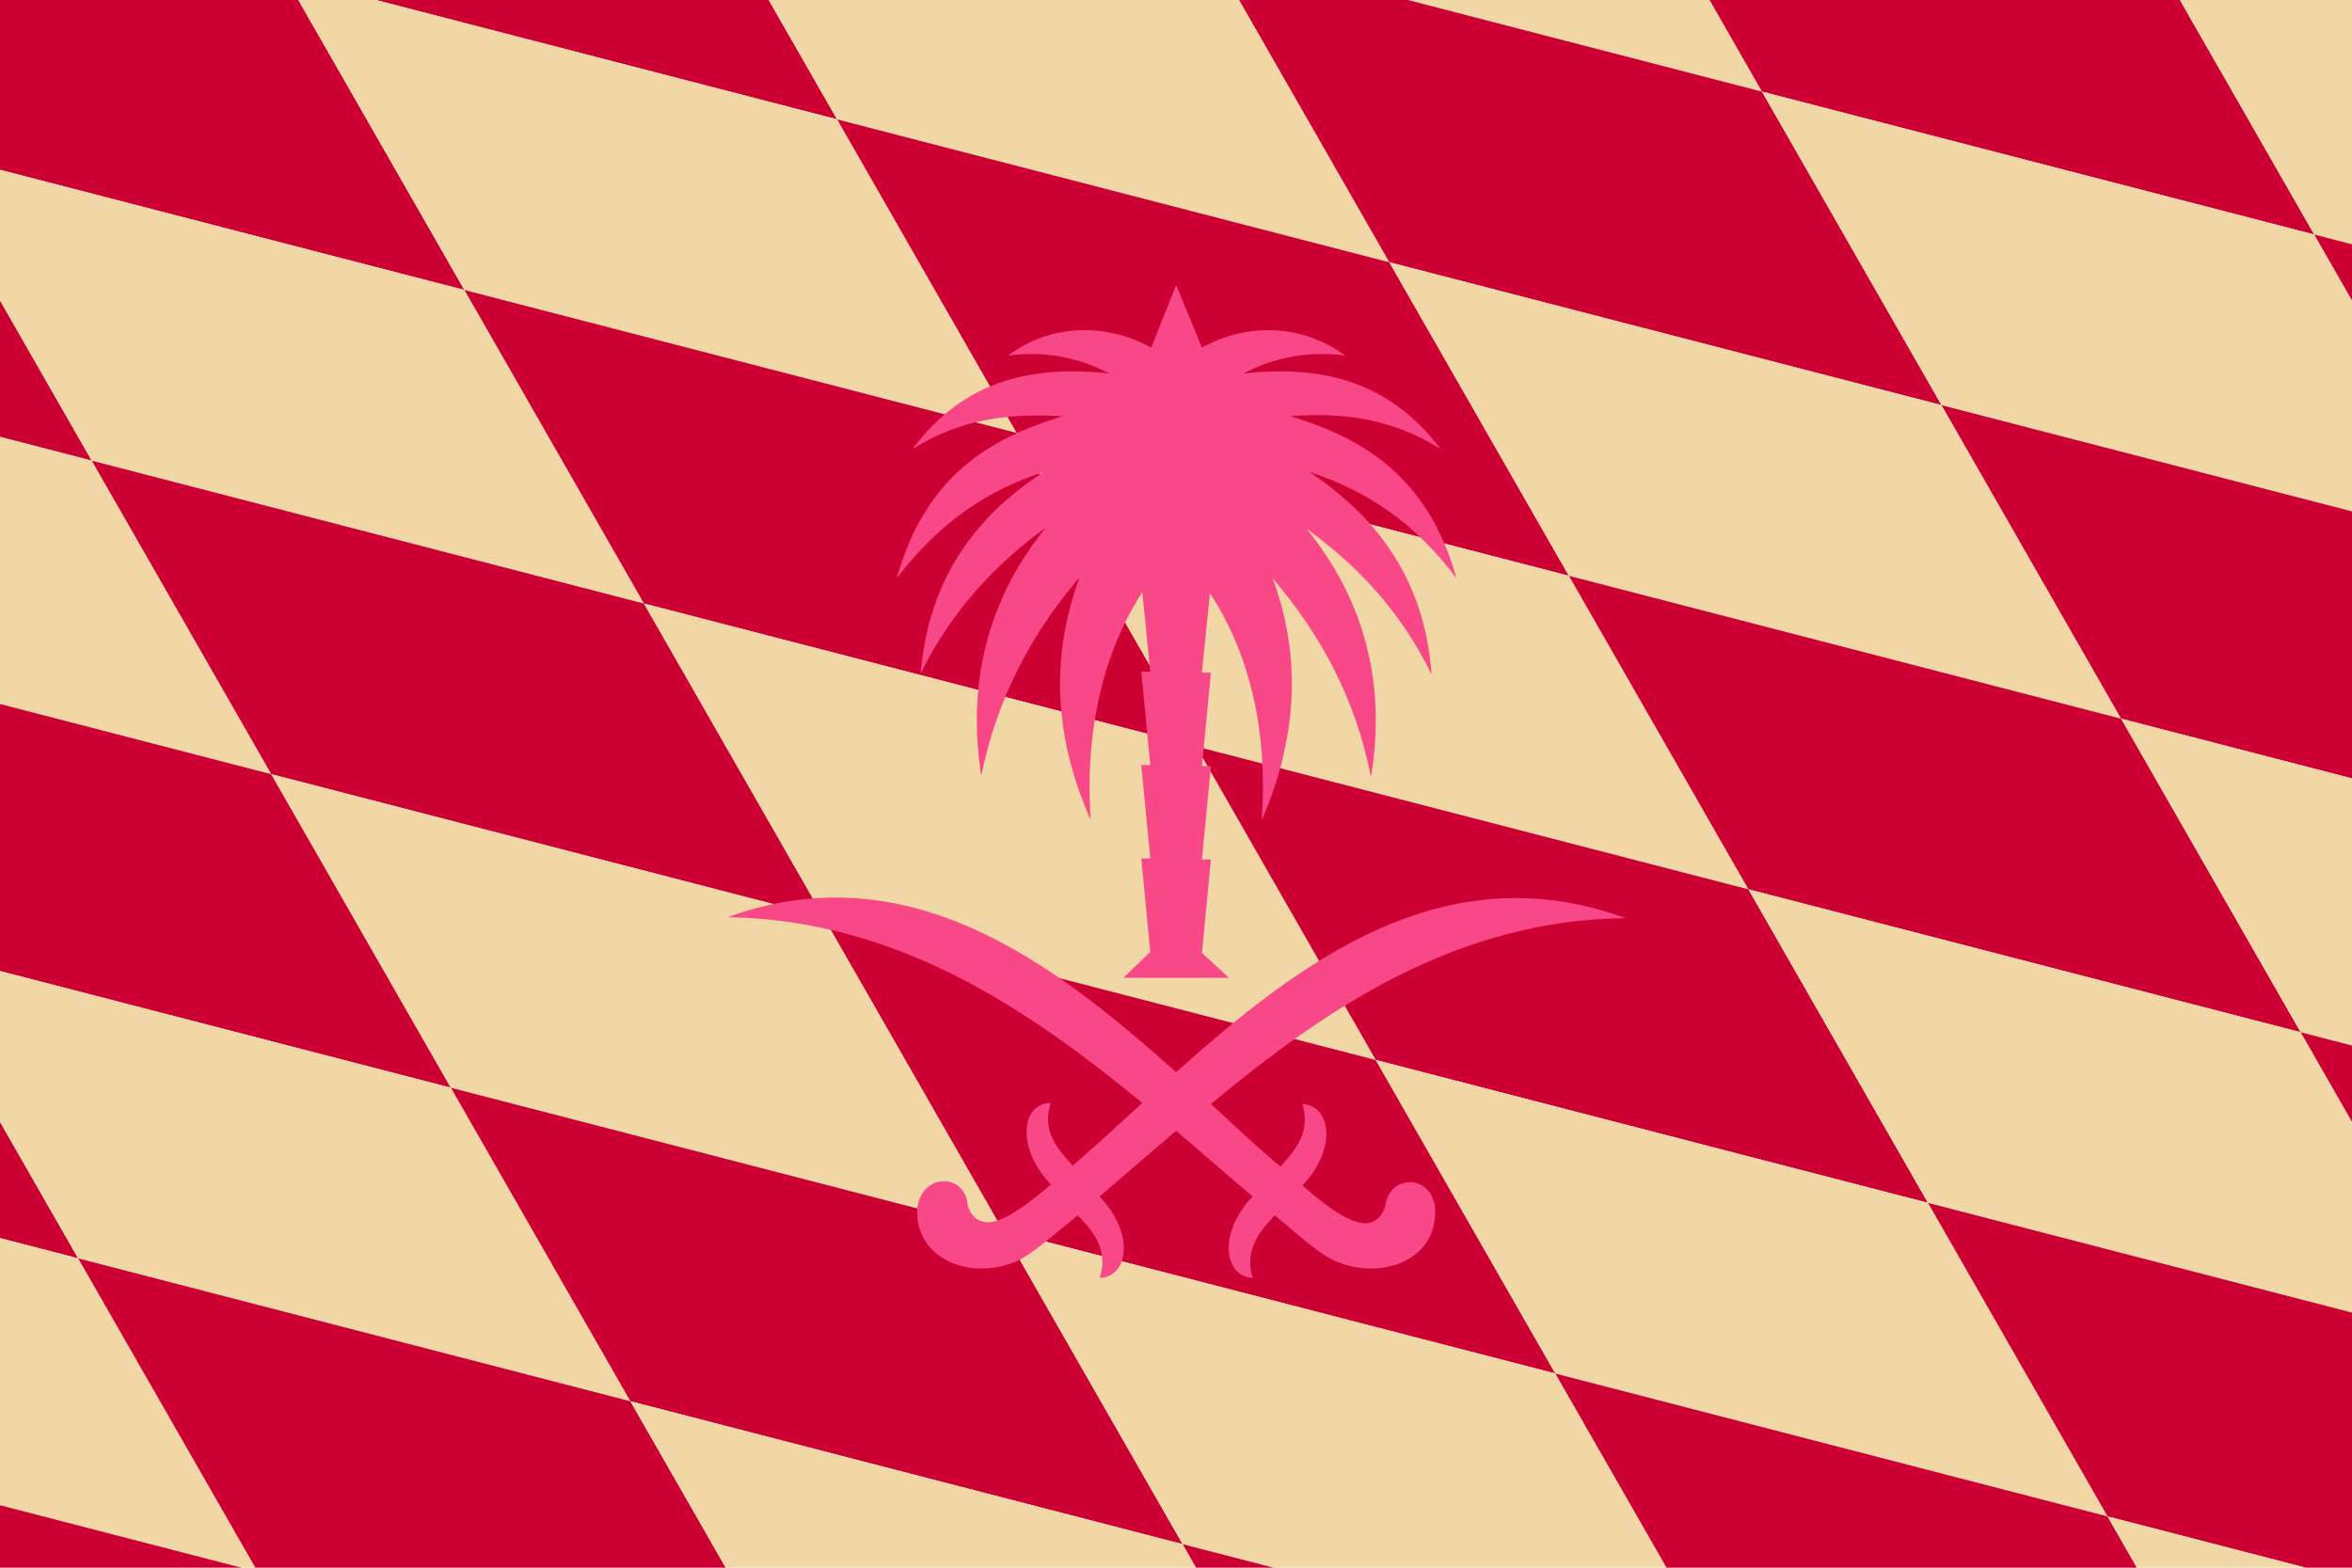 <?xml version="1.0" encoding="utf-8" ?>
<svg baseProfile="full" height="100px" version="1.1" width="150px" xmlns="http://www.w3.org/2000/svg" xmlns:ev="http://www.w3.org/2001/xml-events" xmlns:xlink="http://www.w3.org/1999/xlink"><defs><clipPath id="mask0"><rect height="100" width="150" x="0" y="0" /></clipPath></defs><g clip-path="url(#mask0)"><rect fill="#cc0033" height="20.0" stroke="none" transform="translate(-600 -400) skewX(29.794) skewY(16.901)" width="30.0" x="0.0" y="0.0" /><rect fill="#f1d7a6" height="20.0" stroke="none" transform="translate(-600 -400) skewX(29.794) skewY(16.901)" width="30.0" x="0.0" y="20.0" /><rect fill="#cc0033" height="20.0" stroke="none" transform="translate(-600 -400) skewX(29.794) skewY(16.901)" width="30.0" x="0.0" y="40.0" /><rect fill="#f1d7a6" height="20.0" stroke="none" transform="translate(-600 -400) skewX(29.794) skewY(16.901)" width="30.0" x="0.0" y="60.0" /><rect fill="#cc0033" height="20.0" stroke="none" transform="translate(-600 -400) skewX(29.794) skewY(16.901)" width="30.0" x="0.0" y="80.0" /><rect fill="#f1d7a6" height="20.0" stroke="none" transform="translate(-600 -400) skewX(29.794) skewY(16.901)" width="30.0" x="0.0" y="100.0" /><rect fill="#cc0033" height="20.0" stroke="none" transform="translate(-600 -400) skewX(29.794) skewY(16.901)" width="30.0" x="0.0" y="120.0" /><rect fill="#f1d7a6" height="20.0" stroke="none" transform="translate(-600 -400) skewX(29.794) skewY(16.901)" width="30.0" x="0.0" y="140.0" /><rect fill="#cc0033" height="20.0" stroke="none" transform="translate(-600 -400) skewX(29.794) skewY(16.901)" width="30.0" x="0.0" y="160.0" /><rect fill="#f1d7a6" height="20.0" stroke="none" transform="translate(-600 -400) skewX(29.794) skewY(16.901)" width="30.0" x="0.0" y="180.0" /><rect fill="#cc0033" height="20.0" stroke="none" transform="translate(-600 -400) skewX(29.794) skewY(16.901)" width="30.0" x="0.0" y="200.0" /><rect fill="#f1d7a6" height="20.0" stroke="none" transform="translate(-600 -400) skewX(29.794) skewY(16.901)" width="30.0" x="0.0" y="220.0" /><rect fill="#cc0033" height="20.0" stroke="none" transform="translate(-600 -400) skewX(29.794) skewY(16.901)" width="30.0" x="0.0" y="240.0" /><rect fill="#f1d7a6" height="20.0" stroke="none" transform="translate(-600 -400) skewX(29.794) skewY(16.901)" width="30.0" x="0.0" y="260.0" /><rect fill="#cc0033" height="20.0" stroke="none" transform="translate(-600 -400) skewX(29.794) skewY(16.901)" width="30.0" x="0.0" y="280.0" /><rect fill="#f1d7a6" height="20.0" stroke="none" transform="translate(-600 -400) skewX(29.794) skewY(16.901)" width="30.0" x="0.0" y="300.0" /><rect fill="#cc0033" height="20.0" stroke="none" transform="translate(-600 -400) skewX(29.794) skewY(16.901)" width="30.0" x="0.0" y="320.0" /><rect fill="#f1d7a6" height="20.0" stroke="none" transform="translate(-600 -400) skewX(29.794) skewY(16.901)" width="30.0" x="0.0" y="340.0" /><rect fill="#cc0033" height="20.0" stroke="none" transform="translate(-600 -400) skewX(29.794) skewY(16.901)" width="30.0" x="0.0" y="360.0" /><rect fill="#f1d7a6" height="20.0" stroke="none" transform="translate(-600 -400) skewX(29.794) skewY(16.901)" width="30.0" x="0.0" y="380.0" /><rect fill="#cc0033" height="20.0" stroke="none" transform="translate(-600 -400) skewX(29.794) skewY(16.901)" width="30.0" x="0.0" y="400.0" /><rect fill="#f1d7a6" height="20.0" stroke="none" transform="translate(-600 -400) skewX(29.794) skewY(16.901)" width="30.0" x="0.0" y="420.0" /><rect fill="#cc0033" height="20.0" stroke="none" transform="translate(-600 -400) skewX(29.794) skewY(16.901)" width="30.0" x="0.0" y="440.0" /><rect fill="#f1d7a6" height="20.0" stroke="none" transform="translate(-600 -400) skewX(29.794) skewY(16.901)" width="30.0" x="0.0" y="460.0" /><rect fill="#cc0033" height="20.0" stroke="none" transform="translate(-600 -400) skewX(29.794) skewY(16.901)" width="30.0" x="0.0" y="480.0" /><rect fill="#f1d7a6" height="20.0" stroke="none" transform="translate(-600 -400) skewX(29.794) skewY(16.901)" width="30.0" x="30.0" y="0.0" /><rect fill="#cc0033" height="20.0" stroke="none" transform="translate(-600 -400) skewX(29.794) skewY(16.901)" width="30.0" x="30.0" y="20.0" /><rect fill="#f1d7a6" height="20.0" stroke="none" transform="translate(-600 -400) skewX(29.794) skewY(16.901)" width="30.0" x="30.0" y="40.0" /><rect fill="#cc0033" height="20.0" stroke="none" transform="translate(-600 -400) skewX(29.794) skewY(16.901)" width="30.0" x="30.0" y="60.0" /><rect fill="#f1d7a6" height="20.0" stroke="none" transform="translate(-600 -400) skewX(29.794) skewY(16.901)" width="30.0" x="30.0" y="80.0" /><rect fill="#cc0033" height="20.0" stroke="none" transform="translate(-600 -400) skewX(29.794) skewY(16.901)" width="30.0" x="30.0" y="100.0" /><rect fill="#f1d7a6" height="20.0" stroke="none" transform="translate(-600 -400) skewX(29.794) skewY(16.901)" width="30.0" x="30.0" y="120.0" /><rect fill="#cc0033" height="20.0" stroke="none" transform="translate(-600 -400) skewX(29.794) skewY(16.901)" width="30.0" x="30.0" y="140.0" /><rect fill="#f1d7a6" height="20.0" stroke="none" transform="translate(-600 -400) skewX(29.794) skewY(16.901)" width="30.0" x="30.0" y="160.0" /><rect fill="#cc0033" height="20.0" stroke="none" transform="translate(-600 -400) skewX(29.794) skewY(16.901)" width="30.0" x="30.0" y="180.0" /><rect fill="#f1d7a6" height="20.0" stroke="none" transform="translate(-600 -400) skewX(29.794) skewY(16.901)" width="30.0" x="30.0" y="200.0" /><rect fill="#cc0033" height="20.0" stroke="none" transform="translate(-600 -400) skewX(29.794) skewY(16.901)" width="30.0" x="30.0" y="220.0" /><rect fill="#f1d7a6" height="20.0" stroke="none" transform="translate(-600 -400) skewX(29.794) skewY(16.901)" width="30.0" x="30.0" y="240.0" /><rect fill="#cc0033" height="20.0" stroke="none" transform="translate(-600 -400) skewX(29.794) skewY(16.901)" width="30.0" x="30.0" y="260.0" /><rect fill="#f1d7a6" height="20.0" stroke="none" transform="translate(-600 -400) skewX(29.794) skewY(16.901)" width="30.0" x="30.0" y="280.0" /><rect fill="#cc0033" height="20.0" stroke="none" transform="translate(-600 -400) skewX(29.794) skewY(16.901)" width="30.0" x="30.0" y="300.0" /><rect fill="#f1d7a6" height="20.0" stroke="none" transform="translate(-600 -400) skewX(29.794) skewY(16.901)" width="30.0" x="30.0" y="320.0" /><rect fill="#cc0033" height="20.0" stroke="none" transform="translate(-600 -400) skewX(29.794) skewY(16.901)" width="30.0" x="30.0" y="340.0" /><rect fill="#f1d7a6" height="20.0" stroke="none" transform="translate(-600 -400) skewX(29.794) skewY(16.901)" width="30.0" x="30.0" y="360.0" /><rect fill="#cc0033" height="20.0" stroke="none" transform="translate(-600 -400) skewX(29.794) skewY(16.901)" width="30.0" x="30.0" y="380.0" /><rect fill="#f1d7a6" height="20.0" stroke="none" transform="translate(-600 -400) skewX(29.794) skewY(16.901)" width="30.0" x="30.0" y="400.0" /><rect fill="#cc0033" height="20.0" stroke="none" transform="translate(-600 -400) skewX(29.794) skewY(16.901)" width="30.0" x="30.0" y="420.0" /><rect fill="#f1d7a6" height="20.0" stroke="none" transform="translate(-600 -400) skewX(29.794) skewY(16.901)" width="30.0" x="30.0" y="440.0" /><rect fill="#cc0033" height="20.0" stroke="none" transform="translate(-600 -400) skewX(29.794) skewY(16.901)" width="30.0" x="30.0" y="460.0" /><rect fill="#f1d7a6" height="20.0" stroke="none" transform="translate(-600 -400) skewX(29.794) skewY(16.901)" width="30.0" x="30.0" y="480.0" /><rect fill="#cc0033" height="20.0" stroke="none" transform="translate(-600 -400) skewX(29.794) skewY(16.901)" width="30.0" x="60.0" y="0.0" /><rect fill="#f1d7a6" height="20.0" stroke="none" transform="translate(-600 -400) skewX(29.794) skewY(16.901)" width="30.0" x="60.0" y="20.0" /><rect fill="#cc0033" height="20.0" stroke="none" transform="translate(-600 -400) skewX(29.794) skewY(16.901)" width="30.0" x="60.0" y="40.0" /><rect fill="#f1d7a6" height="20.0" stroke="none" transform="translate(-600 -400) skewX(29.794) skewY(16.901)" width="30.0" x="60.0" y="60.0" /><rect fill="#cc0033" height="20.0" stroke="none" transform="translate(-600 -400) skewX(29.794) skewY(16.901)" width="30.0" x="60.0" y="80.0" /><rect fill="#f1d7a6" height="20.0" stroke="none" transform="translate(-600 -400) skewX(29.794) skewY(16.901)" width="30.0" x="60.0" y="100.0" /><rect fill="#cc0033" height="20.0" stroke="none" transform="translate(-600 -400) skewX(29.794) skewY(16.901)" width="30.0" x="60.0" y="120.0" /><rect fill="#f1d7a6" height="20.0" stroke="none" transform="translate(-600 -400) skewX(29.794) skewY(16.901)" width="30.0" x="60.0" y="140.0" /><rect fill="#cc0033" height="20.0" stroke="none" transform="translate(-600 -400) skewX(29.794) skewY(16.901)" width="30.0" x="60.0" y="160.0" /><rect fill="#f1d7a6" height="20.0" stroke="none" transform="translate(-600 -400) skewX(29.794) skewY(16.901)" width="30.0" x="60.0" y="180.0" /><rect fill="#cc0033" height="20.0" stroke="none" transform="translate(-600 -400) skewX(29.794) skewY(16.901)" width="30.0" x="60.0" y="200.0" /><rect fill="#f1d7a6" height="20.0" stroke="none" transform="translate(-600 -400) skewX(29.794) skewY(16.901)" width="30.0" x="60.0" y="220.0" /><rect fill="#cc0033" height="20.0" stroke="none" transform="translate(-600 -400) skewX(29.794) skewY(16.901)" width="30.0" x="60.0" y="240.0" /><rect fill="#f1d7a6" height="20.0" stroke="none" transform="translate(-600 -400) skewX(29.794) skewY(16.901)" width="30.0" x="60.0" y="260.0" /><rect fill="#cc0033" height="20.0" stroke="none" transform="translate(-600 -400) skewX(29.794) skewY(16.901)" width="30.0" x="60.0" y="280.0" /><rect fill="#f1d7a6" height="20.0" stroke="none" transform="translate(-600 -400) skewX(29.794) skewY(16.901)" width="30.0" x="60.0" y="300.0" /><rect fill="#cc0033" height="20.0" stroke="none" transform="translate(-600 -400) skewX(29.794) skewY(16.901)" width="30.0" x="60.0" y="320.0" /><rect fill="#f1d7a6" height="20.0" stroke="none" transform="translate(-600 -400) skewX(29.794) skewY(16.901)" width="30.0" x="60.0" y="340.0" /><rect fill="#cc0033" height="20.0" stroke="none" transform="translate(-600 -400) skewX(29.794) skewY(16.901)" width="30.0" x="60.0" y="360.0" /><rect fill="#f1d7a6" height="20.0" stroke="none" transform="translate(-600 -400) skewX(29.794) skewY(16.901)" width="30.0" x="60.0" y="380.0" /><rect fill="#cc0033" height="20.0" stroke="none" transform="translate(-600 -400) skewX(29.794) skewY(16.901)" width="30.0" x="60.0" y="400.0" /><rect fill="#f1d7a6" height="20.0" stroke="none" transform="translate(-600 -400) skewX(29.794) skewY(16.901)" width="30.0" x="60.0" y="420.0" /><rect fill="#cc0033" height="20.0" stroke="none" transform="translate(-600 -400) skewX(29.794) skewY(16.901)" width="30.0" x="60.0" y="440.0" /><rect fill="#f1d7a6" height="20.0" stroke="none" transform="translate(-600 -400) skewX(29.794) skewY(16.901)" width="30.0" x="60.0" y="460.0" /><rect fill="#cc0033" height="20.0" stroke="none" transform="translate(-600 -400) skewX(29.794) skewY(16.901)" width="30.0" x="60.0" y="480.0" /><rect fill="#f1d7a6" height="20.0" stroke="none" transform="translate(-600 -400) skewX(29.794) skewY(16.901)" width="30.0" x="90.0" y="0.0" /><rect fill="#cc0033" height="20.0" stroke="none" transform="translate(-600 -400) skewX(29.794) skewY(16.901)" width="30.0" x="90.0" y="20.0" /><rect fill="#f1d7a6" height="20.0" stroke="none" transform="translate(-600 -400) skewX(29.794) skewY(16.901)" width="30.0" x="90.0" y="40.0" /><rect fill="#cc0033" height="20.0" stroke="none" transform="translate(-600 -400) skewX(29.794) skewY(16.901)" width="30.0" x="90.0" y="60.0" /><rect fill="#f1d7a6" height="20.0" stroke="none" transform="translate(-600 -400) skewX(29.794) skewY(16.901)" width="30.0" x="90.0" y="80.0" /><rect fill="#cc0033" height="20.0" stroke="none" transform="translate(-600 -400) skewX(29.794) skewY(16.901)" width="30.0" x="90.0" y="100.0" /><rect fill="#f1d7a6" height="20.0" stroke="none" transform="translate(-600 -400) skewX(29.794) skewY(16.901)" width="30.0" x="90.0" y="120.0" /><rect fill="#cc0033" height="20.0" stroke="none" transform="translate(-600 -400) skewX(29.794) skewY(16.901)" width="30.0" x="90.0" y="140.0" /><rect fill="#f1d7a6" height="20.0" stroke="none" transform="translate(-600 -400) skewX(29.794) skewY(16.901)" width="30.0" x="90.0" y="160.0" /><rect fill="#cc0033" height="20.0" stroke="none" transform="translate(-600 -400) skewX(29.794) skewY(16.901)" width="30.0" x="90.0" y="180.0" /><rect fill="#f1d7a6" height="20.0" stroke="none" transform="translate(-600 -400) skewX(29.794) skewY(16.901)" width="30.0" x="90.0" y="200.0" /><rect fill="#cc0033" height="20.0" stroke="none" transform="translate(-600 -400) skewX(29.794) skewY(16.901)" width="30.0" x="90.0" y="220.0" /><rect fill="#f1d7a6" height="20.0" stroke="none" transform="translate(-600 -400) skewX(29.794) skewY(16.901)" width="30.0" x="90.0" y="240.0" /><rect fill="#cc0033" height="20.0" stroke="none" transform="translate(-600 -400) skewX(29.794) skewY(16.901)" width="30.0" x="90.0" y="260.0" /><rect fill="#f1d7a6" height="20.0" stroke="none" transform="translate(-600 -400) skewX(29.794) skewY(16.901)" width="30.0" x="90.0" y="280.0" /><rect fill="#cc0033" height="20.0" stroke="none" transform="translate(-600 -400) skewX(29.794) skewY(16.901)" width="30.0" x="90.0" y="300.0" /><rect fill="#f1d7a6" height="20.0" stroke="none" transform="translate(-600 -400) skewX(29.794) skewY(16.901)" width="30.0" x="90.0" y="320.0" /><rect fill="#cc0033" height="20.0" stroke="none" transform="translate(-600 -400) skewX(29.794) skewY(16.901)" width="30.0" x="90.0" y="340.0" /><rect fill="#f1d7a6" height="20.0" stroke="none" transform="translate(-600 -400) skewX(29.794) skewY(16.901)" width="30.0" x="90.0" y="360.0" /><rect fill="#cc0033" height="20.0" stroke="none" transform="translate(-600 -400) skewX(29.794) skewY(16.901)" width="30.0" x="90.0" y="380.0" /><rect fill="#f1d7a6" height="20.0" stroke="none" transform="translate(-600 -400) skewX(29.794) skewY(16.901)" width="30.0" x="90.0" y="400.0" /><rect fill="#cc0033" height="20.0" stroke="none" transform="translate(-600 -400) skewX(29.794) skewY(16.901)" width="30.0" x="90.0" y="420.0" /><rect fill="#f1d7a6" height="20.0" stroke="none" transform="translate(-600 -400) skewX(29.794) skewY(16.901)" width="30.0" x="90.0" y="440.0" /><rect fill="#cc0033" height="20.0" stroke="none" transform="translate(-600 -400) skewX(29.794) skewY(16.901)" width="30.0" x="90.0" y="460.0" /><rect fill="#f1d7a6" height="20.0" stroke="none" transform="translate(-600 -400) skewX(29.794) skewY(16.901)" width="30.0" x="90.0" y="480.0" /><rect fill="#cc0033" height="20.0" stroke="none" transform="translate(-600 -400) skewX(29.794) skewY(16.901)" width="30.0" x="120.0" y="0.0" /><rect fill="#f1d7a6" height="20.0" stroke="none" transform="translate(-600 -400) skewX(29.794) skewY(16.901)" width="30.0" x="120.0" y="20.0" /><rect fill="#cc0033" height="20.0" stroke="none" transform="translate(-600 -400) skewX(29.794) skewY(16.901)" width="30.0" x="120.0" y="40.0" /><rect fill="#f1d7a6" height="20.0" stroke="none" transform="translate(-600 -400) skewX(29.794) skewY(16.901)" width="30.0" x="120.0" y="60.0" /><rect fill="#cc0033" height="20.0" stroke="none" transform="translate(-600 -400) skewX(29.794) skewY(16.901)" width="30.0" x="120.0" y="80.0" /><rect fill="#f1d7a6" height="20.0" stroke="none" transform="translate(-600 -400) skewX(29.794) skewY(16.901)" width="30.0" x="120.0" y="100.0" /><rect fill="#cc0033" height="20.0" stroke="none" transform="translate(-600 -400) skewX(29.794) skewY(16.901)" width="30.0" x="120.0" y="120.0" /><rect fill="#f1d7a6" height="20.0" stroke="none" transform="translate(-600 -400) skewX(29.794) skewY(16.901)" width="30.0" x="120.0" y="140.0" /><rect fill="#cc0033" height="20.0" stroke="none" transform="translate(-600 -400) skewX(29.794) skewY(16.901)" width="30.0" x="120.0" y="160.0" /><rect fill="#f1d7a6" height="20.0" stroke="none" transform="translate(-600 -400) skewX(29.794) skewY(16.901)" width="30.0" x="120.0" y="180.0" /><rect fill="#cc0033" height="20.0" stroke="none" transform="translate(-600 -400) skewX(29.794) skewY(16.901)" width="30.0" x="120.0" y="200.0" /><rect fill="#f1d7a6" height="20.0" stroke="none" transform="translate(-600 -400) skewX(29.794) skewY(16.901)" width="30.0" x="120.0" y="220.0" /><rect fill="#cc0033" height="20.0" stroke="none" transform="translate(-600 -400) skewX(29.794) skewY(16.901)" width="30.0" x="120.0" y="240.0" /><rect fill="#f1d7a6" height="20.0" stroke="none" transform="translate(-600 -400) skewX(29.794) skewY(16.901)" width="30.0" x="120.0" y="260.0" /><rect fill="#cc0033" height="20.0" stroke="none" transform="translate(-600 -400) skewX(29.794) skewY(16.901)" width="30.0" x="120.0" y="280.0" /><rect fill="#f1d7a6" height="20.0" stroke="none" transform="translate(-600 -400) skewX(29.794) skewY(16.901)" width="30.0" x="120.0" y="300.0" /><rect fill="#cc0033" height="20.0" stroke="none" transform="translate(-600 -400) skewX(29.794) skewY(16.901)" width="30.0" x="120.0" y="320.0" /><rect fill="#f1d7a6" height="20.0" stroke="none" transform="translate(-600 -400) skewX(29.794) skewY(16.901)" width="30.0" x="120.0" y="340.0" /><rect fill="#cc0033" height="20.0" stroke="none" transform="translate(-600 -400) skewX(29.794) skewY(16.901)" width="30.0" x="120.0" y="360.0" /><rect fill="#f1d7a6" height="20.0" stroke="none" transform="translate(-600 -400) skewX(29.794) skewY(16.901)" width="30.0" x="120.0" y="380.0" /><rect fill="#cc0033" height="20.0" stroke="none" transform="translate(-600 -400) skewX(29.794) skewY(16.901)" width="30.0" x="120.0" y="400.0" /><rect fill="#f1d7a6" height="20.0" stroke="none" transform="translate(-600 -400) skewX(29.794) skewY(16.901)" width="30.0" x="120.0" y="420.0" /><rect fill="#cc0033" height="20.0" stroke="none" transform="translate(-600 -400) skewX(29.794) skewY(16.901)" width="30.0" x="120.0" y="440.0" /><rect fill="#f1d7a6" height="20.0" stroke="none" transform="translate(-600 -400) skewX(29.794) skewY(16.901)" width="30.0" x="120.0" y="460.0" /><rect fill="#cc0033" height="20.0" stroke="none" transform="translate(-600 -400) skewX(29.794) skewY(16.901)" width="30.0" x="120.0" y="480.0" /><rect fill="#f1d7a6" height="20.0" stroke="none" transform="translate(-600 -400) skewX(29.794) skewY(16.901)" width="30.0" x="150.0" y="0.0" /><rect fill="#cc0033" height="20.0" stroke="none" transform="translate(-600 -400) skewX(29.794) skewY(16.901)" width="30.0" x="150.0" y="20.0" /><rect fill="#f1d7a6" height="20.0" stroke="none" transform="translate(-600 -400) skewX(29.794) skewY(16.901)" width="30.0" x="150.0" y="40.0" /><rect fill="#cc0033" height="20.0" stroke="none" transform="translate(-600 -400) skewX(29.794) skewY(16.901)" width="30.0" x="150.0" y="60.0" /><rect fill="#f1d7a6" height="20.0" stroke="none" transform="translate(-600 -400) skewX(29.794) skewY(16.901)" width="30.0" x="150.0" y="80.0" /><rect fill="#cc0033" height="20.0" stroke="none" transform="translate(-600 -400) skewX(29.794) skewY(16.901)" width="30.0" x="150.0" y="100.0" /><rect fill="#f1d7a6" height="20.0" stroke="none" transform="translate(-600 -400) skewX(29.794) skewY(16.901)" width="30.0" x="150.0" y="120.0" /><rect fill="#cc0033" height="20.0" stroke="none" transform="translate(-600 -400) skewX(29.794) skewY(16.901)" width="30.0" x="150.0" y="140.0" /><rect fill="#f1d7a6" height="20.0" stroke="none" transform="translate(-600 -400) skewX(29.794) skewY(16.901)" width="30.0" x="150.0" y="160.0" /><rect fill="#cc0033" height="20.0" stroke="none" transform="translate(-600 -400) skewX(29.794) skewY(16.901)" width="30.0" x="150.0" y="180.0" /><rect fill="#f1d7a6" height="20.0" stroke="none" transform="translate(-600 -400) skewX(29.794) skewY(16.901)" width="30.0" x="150.0" y="200.0" /><rect fill="#cc0033" height="20.0" stroke="none" transform="translate(-600 -400) skewX(29.794) skewY(16.901)" width="30.0" x="150.0" y="220.0" /><rect fill="#f1d7a6" height="20.0" stroke="none" transform="translate(-600 -400) skewX(29.794) skewY(16.901)" width="30.0" x="150.0" y="240.0" /><rect fill="#cc0033" height="20.0" stroke="none" transform="translate(-600 -400) skewX(29.794) skewY(16.901)" width="30.0" x="150.0" y="260.0" /><rect fill="#f1d7a6" height="20.0" stroke="none" transform="translate(-600 -400) skewX(29.794) skewY(16.901)" width="30.0" x="150.0" y="280.0" /><rect fill="#cc0033" height="20.0" stroke="none" transform="translate(-600 -400) skewX(29.794) skewY(16.901)" width="30.0" x="150.0" y="300.0" /><rect fill="#f1d7a6" height="20.0" stroke="none" transform="translate(-600 -400) skewX(29.794) skewY(16.901)" width="30.0" x="150.0" y="320.0" /><rect fill="#cc0033" height="20.0" stroke="none" transform="translate(-600 -400) skewX(29.794) skewY(16.901)" width="30.0" x="150.0" y="340.0" /><rect fill="#f1d7a6" height="20.0" stroke="none" transform="translate(-600 -400) skewX(29.794) skewY(16.901)" width="30.0" x="150.0" y="360.0" /><rect fill="#cc0033" height="20.0" stroke="none" transform="translate(-600 -400) skewX(29.794) skewY(16.901)" width="30.0" x="150.0" y="380.0" /><rect fill="#f1d7a6" height="20.0" stroke="none" transform="translate(-600 -400) skewX(29.794) skewY(16.901)" width="30.0" x="150.0" y="400.0" /><rect fill="#cc0033" height="20.0" stroke="none" transform="translate(-600 -400) skewX(29.794) skewY(16.901)" width="30.0" x="150.0" y="420.0" /><rect fill="#f1d7a6" height="20.0" stroke="none" transform="translate(-600 -400) skewX(29.794) skewY(16.901)" width="30.0" x="150.0" y="440.0" /><rect fill="#cc0033" height="20.0" stroke="none" transform="translate(-600 -400) skewX(29.794) skewY(16.901)" width="30.0" x="150.0" y="460.0" /><rect fill="#f1d7a6" height="20.0" stroke="none" transform="translate(-600 -400) skewX(29.794) skewY(16.901)" width="30.0" x="150.0" y="480.0" /><rect fill="#cc0033" height="20.0" stroke="none" transform="translate(-600 -400) skewX(29.794) skewY(16.901)" width="30.0" x="180.0" y="0.0" /><rect fill="#f1d7a6" height="20.0" stroke="none" transform="translate(-600 -400) skewX(29.794) skewY(16.901)" width="30.0" x="180.0" y="20.0" /><rect fill="#cc0033" height="20.0" stroke="none" transform="translate(-600 -400) skewX(29.794) skewY(16.901)" width="30.0" x="180.0" y="40.0" /><rect fill="#f1d7a6" height="20.0" stroke="none" transform="translate(-600 -400) skewX(29.794) skewY(16.901)" width="30.0" x="180.0" y="60.0" /><rect fill="#cc0033" height="20.0" stroke="none" transform="translate(-600 -400) skewX(29.794) skewY(16.901)" width="30.0" x="180.0" y="80.0" /><rect fill="#f1d7a6" height="20.0" stroke="none" transform="translate(-600 -400) skewX(29.794) skewY(16.901)" width="30.0" x="180.0" y="100.0" /><rect fill="#cc0033" height="20.0" stroke="none" transform="translate(-600 -400) skewX(29.794) skewY(16.901)" width="30.0" x="180.0" y="120.0" /><rect fill="#f1d7a6" height="20.0" stroke="none" transform="translate(-600 -400) skewX(29.794) skewY(16.901)" width="30.0" x="180.0" y="140.0" /><rect fill="#cc0033" height="20.0" stroke="none" transform="translate(-600 -400) skewX(29.794) skewY(16.901)" width="30.0" x="180.0" y="160.0" /><rect fill="#f1d7a6" height="20.0" stroke="none" transform="translate(-600 -400) skewX(29.794) skewY(16.901)" width="30.0" x="180.0" y="180.0" /><rect fill="#cc0033" height="20.0" stroke="none" transform="translate(-600 -400) skewX(29.794) skewY(16.901)" width="30.0" x="180.0" y="200.0" /><rect fill="#f1d7a6" height="20.0" stroke="none" transform="translate(-600 -400) skewX(29.794) skewY(16.901)" width="30.0" x="180.0" y="220.0" /><rect fill="#cc0033" height="20.0" stroke="none" transform="translate(-600 -400) skewX(29.794) skewY(16.901)" width="30.0" x="180.0" y="240.0" /><rect fill="#f1d7a6" height="20.0" stroke="none" transform="translate(-600 -400) skewX(29.794) skewY(16.901)" width="30.0" x="180.0" y="260.0" /><rect fill="#cc0033" height="20.0" stroke="none" transform="translate(-600 -400) skewX(29.794) skewY(16.901)" width="30.0" x="180.0" y="280.0" /><rect fill="#f1d7a6" height="20.0" stroke="none" transform="translate(-600 -400) skewX(29.794) skewY(16.901)" width="30.0" x="180.0" y="300.0" /><rect fill="#cc0033" height="20.0" stroke="none" transform="translate(-600 -400) skewX(29.794) skewY(16.901)" width="30.0" x="180.0" y="320.0" /><rect fill="#f1d7a6" height="20.0" stroke="none" transform="translate(-600 -400) skewX(29.794) skewY(16.901)" width="30.0" x="180.0" y="340.0" /><rect fill="#cc0033" height="20.0" stroke="none" transform="translate(-600 -400) skewX(29.794) skewY(16.901)" width="30.0" x="180.0" y="360.0" /><rect fill="#f1d7a6" height="20.0" stroke="none" transform="translate(-600 -400) skewX(29.794) skewY(16.901)" width="30.0" x="180.0" y="380.0" /><rect fill="#cc0033" height="20.0" stroke="none" transform="translate(-600 -400) skewX(29.794) skewY(16.901)" width="30.0" x="180.0" y="400.0" /><rect fill="#f1d7a6" height="20.0" stroke="none" transform="translate(-600 -400) skewX(29.794) skewY(16.901)" width="30.0" x="180.0" y="420.0" /><rect fill="#cc0033" height="20.0" stroke="none" transform="translate(-600 -400) skewX(29.794) skewY(16.901)" width="30.0" x="180.0" y="440.0" /><rect fill="#f1d7a6" height="20.0" stroke="none" transform="translate(-600 -400) skewX(29.794) skewY(16.901)" width="30.0" x="180.0" y="460.0" /><rect fill="#cc0033" height="20.0" stroke="none" transform="translate(-600 -400) skewX(29.794) skewY(16.901)" width="30.0" x="180.0" y="480.0" /><rect fill="#f1d7a6" height="20.0" stroke="none" transform="translate(-600 -400) skewX(29.794) skewY(16.901)" width="30.0" x="210.0" y="0.0" /><rect fill="#cc0033" height="20.0" stroke="none" transform="translate(-600 -400) skewX(29.794) skewY(16.901)" width="30.0" x="210.0" y="20.0" /><rect fill="#f1d7a6" height="20.0" stroke="none" transform="translate(-600 -400) skewX(29.794) skewY(16.901)" width="30.0" x="210.0" y="40.0" /><rect fill="#cc0033" height="20.0" stroke="none" transform="translate(-600 -400) skewX(29.794) skewY(16.901)" width="30.0" x="210.0" y="60.0" /><rect fill="#f1d7a6" height="20.0" stroke="none" transform="translate(-600 -400) skewX(29.794) skewY(16.901)" width="30.0" x="210.0" y="80.0" /><rect fill="#cc0033" height="20.0" stroke="none" transform="translate(-600 -400) skewX(29.794) skewY(16.901)" width="30.0" x="210.0" y="100.0" /><rect fill="#f1d7a6" height="20.0" stroke="none" transform="translate(-600 -400) skewX(29.794) skewY(16.901)" width="30.0" x="210.0" y="120.0" /><rect fill="#cc0033" height="20.0" stroke="none" transform="translate(-600 -400) skewX(29.794) skewY(16.901)" width="30.0" x="210.0" y="140.0" /><rect fill="#f1d7a6" height="20.0" stroke="none" transform="translate(-600 -400) skewX(29.794) skewY(16.901)" width="30.0" x="210.0" y="160.0" /><rect fill="#cc0033" height="20.0" stroke="none" transform="translate(-600 -400) skewX(29.794) skewY(16.901)" width="30.0" x="210.0" y="180.0" /><rect fill="#f1d7a6" height="20.0" stroke="none" transform="translate(-600 -400) skewX(29.794) skewY(16.901)" width="30.0" x="210.0" y="200.0" /><rect fill="#cc0033" height="20.0" stroke="none" transform="translate(-600 -400) skewX(29.794) skewY(16.901)" width="30.0" x="210.0" y="220.0" /><rect fill="#f1d7a6" height="20.0" stroke="none" transform="translate(-600 -400) skewX(29.794) skewY(16.901)" width="30.0" x="210.0" y="240.0" /><rect fill="#cc0033" height="20.0" stroke="none" transform="translate(-600 -400) skewX(29.794) skewY(16.901)" width="30.0" x="210.0" y="260.0" /><rect fill="#f1d7a6" height="20.0" stroke="none" transform="translate(-600 -400) skewX(29.794) skewY(16.901)" width="30.0" x="210.0" y="280.0" /><rect fill="#cc0033" height="20.0" stroke="none" transform="translate(-600 -400) skewX(29.794) skewY(16.901)" width="30.0" x="210.0" y="300.0" /><rect fill="#f1d7a6" height="20.0" stroke="none" transform="translate(-600 -400) skewX(29.794) skewY(16.901)" width="30.0" x="210.0" y="320.0" /><rect fill="#cc0033" height="20.0" stroke="none" transform="translate(-600 -400) skewX(29.794) skewY(16.901)" width="30.0" x="210.0" y="340.0" /><rect fill="#f1d7a6" height="20.0" stroke="none" transform="translate(-600 -400) skewX(29.794) skewY(16.901)" width="30.0" x="210.0" y="360.0" /><rect fill="#cc0033" height="20.0" stroke="none" transform="translate(-600 -400) skewX(29.794) skewY(16.901)" width="30.0" x="210.0" y="380.0" /><rect fill="#f1d7a6" height="20.0" stroke="none" transform="translate(-600 -400) skewX(29.794) skewY(16.901)" width="30.0" x="210.0" y="400.0" /><rect fill="#cc0033" height="20.0" stroke="none" transform="translate(-600 -400) skewX(29.794) skewY(16.901)" width="30.0" x="210.0" y="420.0" /><rect fill="#f1d7a6" height="20.0" stroke="none" transform="translate(-600 -400) skewX(29.794) skewY(16.901)" width="30.0" x="210.0" y="440.0" /><rect fill="#cc0033" height="20.0" stroke="none" transform="translate(-600 -400) skewX(29.794) skewY(16.901)" width="30.0" x="210.0" y="460.0" /><rect fill="#f1d7a6" height="20.0" stroke="none" transform="translate(-600 -400) skewX(29.794) skewY(16.901)" width="30.0" x="210.0" y="480.0" /><rect fill="#cc0033" height="20.0" stroke="none" transform="translate(-600 -400) skewX(29.794) skewY(16.901)" width="30.0" x="240.0" y="0.0" /><rect fill="#f1d7a6" height="20.0" stroke="none" transform="translate(-600 -400) skewX(29.794) skewY(16.901)" width="30.0" x="240.0" y="20.0" /><rect fill="#cc0033" height="20.0" stroke="none" transform="translate(-600 -400) skewX(29.794) skewY(16.901)" width="30.0" x="240.0" y="40.0" /><rect fill="#f1d7a6" height="20.0" stroke="none" transform="translate(-600 -400) skewX(29.794) skewY(16.901)" width="30.0" x="240.0" y="60.0" /><rect fill="#cc0033" height="20.0" stroke="none" transform="translate(-600 -400) skewX(29.794) skewY(16.901)" width="30.0" x="240.0" y="80.0" /><rect fill="#f1d7a6" height="20.0" stroke="none" transform="translate(-600 -400) skewX(29.794) skewY(16.901)" width="30.0" x="240.0" y="100.0" /><rect fill="#cc0033" height="20.0" stroke="none" transform="translate(-600 -400) skewX(29.794) skewY(16.901)" width="30.0" x="240.0" y="120.0" /><rect fill="#f1d7a6" height="20.0" stroke="none" transform="translate(-600 -400) skewX(29.794) skewY(16.901)" width="30.0" x="240.0" y="140.0" /><rect fill="#cc0033" height="20.0" stroke="none" transform="translate(-600 -400) skewX(29.794) skewY(16.901)" width="30.0" x="240.0" y="160.0" /><rect fill="#f1d7a6" height="20.0" stroke="none" transform="translate(-600 -400) skewX(29.794) skewY(16.901)" width="30.0" x="240.0" y="180.0" /><rect fill="#cc0033" height="20.0" stroke="none" transform="translate(-600 -400) skewX(29.794) skewY(16.901)" width="30.0" x="240.0" y="200.0" /><rect fill="#f1d7a6" height="20.0" stroke="none" transform="translate(-600 -400) skewX(29.794) skewY(16.901)" width="30.0" x="240.0" y="220.0" /><rect fill="#cc0033" height="20.0" stroke="none" transform="translate(-600 -400) skewX(29.794) skewY(16.901)" width="30.0" x="240.0" y="240.0" /><rect fill="#f1d7a6" height="20.0" stroke="none" transform="translate(-600 -400) skewX(29.794) skewY(16.901)" width="30.0" x="240.0" y="260.0" /><rect fill="#cc0033" height="20.0" stroke="none" transform="translate(-600 -400) skewX(29.794) skewY(16.901)" width="30.0" x="240.0" y="280.0" /><rect fill="#f1d7a6" height="20.0" stroke="none" transform="translate(-600 -400) skewX(29.794) skewY(16.901)" width="30.0" x="240.0" y="300.0" /><rect fill="#cc0033" height="20.0" stroke="none" transform="translate(-600 -400) skewX(29.794) skewY(16.901)" width="30.0" x="240.0" y="320.0" /><rect fill="#f1d7a6" height="20.0" stroke="none" transform="translate(-600 -400) skewX(29.794) skewY(16.901)" width="30.0" x="240.0" y="340.0" /><rect fill="#cc0033" height="20.0" stroke="none" transform="translate(-600 -400) skewX(29.794) skewY(16.901)" width="30.0" x="240.0" y="360.0" /><rect fill="#f1d7a6" height="20.0" stroke="none" transform="translate(-600 -400) skewX(29.794) skewY(16.901)" width="30.0" x="240.0" y="380.0" /><rect fill="#cc0033" height="20.0" stroke="none" transform="translate(-600 -400) skewX(29.794) skewY(16.901)" width="30.0" x="240.0" y="400.0" /><rect fill="#f1d7a6" height="20.0" stroke="none" transform="translate(-600 -400) skewX(29.794) skewY(16.901)" width="30.0" x="240.0" y="420.0" /><rect fill="#cc0033" height="20.0" stroke="none" transform="translate(-600 -400) skewX(29.794) skewY(16.901)" width="30.0" x="240.0" y="440.0" /><rect fill="#f1d7a6" height="20.0" stroke="none" transform="translate(-600 -400) skewX(29.794) skewY(16.901)" width="30.0" x="240.0" y="460.0" /><rect fill="#cc0033" height="20.0" stroke="none" transform="translate(-600 -400) skewX(29.794) skewY(16.901)" width="30.0" x="240.0" y="480.0" /><rect fill="#f1d7a6" height="20.0" stroke="none" transform="translate(-600 -400) skewX(29.794) skewY(16.901)" width="30.0" x="270.0" y="0.0" /><rect fill="#cc0033" height="20.0" stroke="none" transform="translate(-600 -400) skewX(29.794) skewY(16.901)" width="30.0" x="270.0" y="20.0" /><rect fill="#f1d7a6" height="20.0" stroke="none" transform="translate(-600 -400) skewX(29.794) skewY(16.901)" width="30.0" x="270.0" y="40.0" /><rect fill="#cc0033" height="20.0" stroke="none" transform="translate(-600 -400) skewX(29.794) skewY(16.901)" width="30.0" x="270.0" y="60.0" /><rect fill="#f1d7a6" height="20.0" stroke="none" transform="translate(-600 -400) skewX(29.794) skewY(16.901)" width="30.0" x="270.0" y="80.0" /><rect fill="#cc0033" height="20.0" stroke="none" transform="translate(-600 -400) skewX(29.794) skewY(16.901)" width="30.0" x="270.0" y="100.0" /><rect fill="#f1d7a6" height="20.0" stroke="none" transform="translate(-600 -400) skewX(29.794) skewY(16.901)" width="30.0" x="270.0" y="120.0" /><rect fill="#cc0033" height="20.0" stroke="none" transform="translate(-600 -400) skewX(29.794) skewY(16.901)" width="30.0" x="270.0" y="140.0" /><rect fill="#f1d7a6" height="20.0" stroke="none" transform="translate(-600 -400) skewX(29.794) skewY(16.901)" width="30.0" x="270.0" y="160.0" /><rect fill="#cc0033" height="20.0" stroke="none" transform="translate(-600 -400) skewX(29.794) skewY(16.901)" width="30.0" x="270.0" y="180.0" /><rect fill="#f1d7a6" height="20.0" stroke="none" transform="translate(-600 -400) skewX(29.794) skewY(16.901)" width="30.0" x="270.0" y="200.0" /><rect fill="#cc0033" height="20.0" stroke="none" transform="translate(-600 -400) skewX(29.794) skewY(16.901)" width="30.0" x="270.0" y="220.0" /><rect fill="#f1d7a6" height="20.0" stroke="none" transform="translate(-600 -400) skewX(29.794) skewY(16.901)" width="30.0" x="270.0" y="240.0" /><rect fill="#cc0033" height="20.0" stroke="none" transform="translate(-600 -400) skewX(29.794) skewY(16.901)" width="30.0" x="270.0" y="260.0" /><rect fill="#f1d7a6" height="20.0" stroke="none" transform="translate(-600 -400) skewX(29.794) skewY(16.901)" width="30.0" x="270.0" y="280.0" /><rect fill="#cc0033" height="20.0" stroke="none" transform="translate(-600 -400) skewX(29.794) skewY(16.901)" width="30.0" x="270.0" y="300.0" /><rect fill="#f1d7a6" height="20.0" stroke="none" transform="translate(-600 -400) skewX(29.794) skewY(16.901)" width="30.0" x="270.0" y="320.0" /><rect fill="#cc0033" height="20.0" stroke="none" transform="translate(-600 -400) skewX(29.794) skewY(16.901)" width="30.0" x="270.0" y="340.0" /><rect fill="#f1d7a6" height="20.0" stroke="none" transform="translate(-600 -400) skewX(29.794) skewY(16.901)" width="30.0" x="270.0" y="360.0" /><rect fill="#cc0033" height="20.0" stroke="none" transform="translate(-600 -400) skewX(29.794) skewY(16.901)" width="30.0" x="270.0" y="380.0" /><rect fill="#f1d7a6" height="20.0" stroke="none" transform="translate(-600 -400) skewX(29.794) skewY(16.901)" width="30.0" x="270.0" y="400.0" /><rect fill="#cc0033" height="20.0" stroke="none" transform="translate(-600 -400) skewX(29.794) skewY(16.901)" width="30.0" x="270.0" y="420.0" /><rect fill="#f1d7a6" height="20.0" stroke="none" transform="translate(-600 -400) skewX(29.794) skewY(16.901)" width="30.0" x="270.0" y="440.0" /><rect fill="#cc0033" height="20.0" stroke="none" transform="translate(-600 -400) skewX(29.794) skewY(16.901)" width="30.0" x="270.0" y="460.0" /><rect fill="#f1d7a6" height="20.0" stroke="none" transform="translate(-600 -400) skewX(29.794) skewY(16.901)" width="30.0" x="270.0" y="480.0" /><rect fill="#cc0033" height="20.0" stroke="none" transform="translate(-600 -400) skewX(29.794) skewY(16.901)" width="30.0" x="300.0" y="0.0" /><rect fill="#f1d7a6" height="20.0" stroke="none" transform="translate(-600 -400) skewX(29.794) skewY(16.901)" width="30.0" x="300.0" y="20.0" /><rect fill="#cc0033" height="20.0" stroke="none" transform="translate(-600 -400) skewX(29.794) skewY(16.901)" width="30.0" x="300.0" y="40.0" /><rect fill="#f1d7a6" height="20.0" stroke="none" transform="translate(-600 -400) skewX(29.794) skewY(16.901)" width="30.0" x="300.0" y="60.0" /><rect fill="#cc0033" height="20.0" stroke="none" transform="translate(-600 -400) skewX(29.794) skewY(16.901)" width="30.0" x="300.0" y="80.0" /><rect fill="#f1d7a6" height="20.0" stroke="none" transform="translate(-600 -400) skewX(29.794) skewY(16.901)" width="30.0" x="300.0" y="100.0" /><rect fill="#cc0033" height="20.0" stroke="none" transform="translate(-600 -400) skewX(29.794) skewY(16.901)" width="30.0" x="300.0" y="120.0" /><rect fill="#f1d7a6" height="20.0" stroke="none" transform="translate(-600 -400) skewX(29.794) skewY(16.901)" width="30.0" x="300.0" y="140.0" /><rect fill="#cc0033" height="20.0" stroke="none" transform="translate(-600 -400) skewX(29.794) skewY(16.901)" width="30.0" x="300.0" y="160.0" /><rect fill="#f1d7a6" height="20.0" stroke="none" transform="translate(-600 -400) skewX(29.794) skewY(16.901)" width="30.0" x="300.0" y="180.0" /><rect fill="#cc0033" height="20.0" stroke="none" transform="translate(-600 -400) skewX(29.794) skewY(16.901)" width="30.0" x="300.0" y="200.0" /><rect fill="#f1d7a6" height="20.0" stroke="none" transform="translate(-600 -400) skewX(29.794) skewY(16.901)" width="30.0" x="300.0" y="220.0" /><rect fill="#cc0033" height="20.0" stroke="none" transform="translate(-600 -400) skewX(29.794) skewY(16.901)" width="30.0" x="300.0" y="240.0" /><rect fill="#f1d7a6" height="20.0" stroke="none" transform="translate(-600 -400) skewX(29.794) skewY(16.901)" width="30.0" x="300.0" y="260.0" /><rect fill="#cc0033" height="20.0" stroke="none" transform="translate(-600 -400) skewX(29.794) skewY(16.901)" width="30.0" x="300.0" y="280.0" /><rect fill="#f1d7a6" height="20.0" stroke="none" transform="translate(-600 -400) skewX(29.794) skewY(16.901)" width="30.0" x="300.0" y="300.0" /><rect fill="#cc0033" height="20.0" stroke="none" transform="translate(-600 -400) skewX(29.794) skewY(16.901)" width="30.0" x="300.0" y="320.0" /><rect fill="#f1d7a6" height="20.0" stroke="none" transform="translate(-600 -400) skewX(29.794) skewY(16.901)" width="30.0" x="300.0" y="340.0" /><rect fill="#cc0033" height="20.0" stroke="none" transform="translate(-600 -400) skewX(29.794) skewY(16.901)" width="30.0" x="300.0" y="360.0" /><rect fill="#f1d7a6" height="20.0" stroke="none" transform="translate(-600 -400) skewX(29.794) skewY(16.901)" width="30.0" x="300.0" y="380.0" /><rect fill="#cc0033" height="20.0" stroke="none" transform="translate(-600 -400) skewX(29.794) skewY(16.901)" width="30.0" x="300.0" y="400.0" /><rect fill="#f1d7a6" height="20.0" stroke="none" transform="translate(-600 -400) skewX(29.794) skewY(16.901)" width="30.0" x="300.0" y="420.0" /><rect fill="#cc0033" height="20.0" stroke="none" transform="translate(-600 -400) skewX(29.794) skewY(16.901)" width="30.0" x="300.0" y="440.0" /><rect fill="#f1d7a6" height="20.0" stroke="none" transform="translate(-600 -400) skewX(29.794) skewY(16.901)" width="30.0" x="300.0" y="460.0" /><rect fill="#cc0033" height="20.0" stroke="none" transform="translate(-600 -400) skewX(29.794) skewY(16.901)" width="30.0" x="300.0" y="480.0" /><rect fill="#f1d7a6" height="20.0" stroke="none" transform="translate(-600 -400) skewX(29.794) skewY(16.901)" width="30.0" x="330.0" y="0.0" /><rect fill="#cc0033" height="20.0" stroke="none" transform="translate(-600 -400) skewX(29.794) skewY(16.901)" width="30.0" x="330.0" y="20.0" /><rect fill="#f1d7a6" height="20.0" stroke="none" transform="translate(-600 -400) skewX(29.794) skewY(16.901)" width="30.0" x="330.0" y="40.0" /><rect fill="#cc0033" height="20.0" stroke="none" transform="translate(-600 -400) skewX(29.794) skewY(16.901)" width="30.0" x="330.0" y="60.0" /><rect fill="#f1d7a6" height="20.0" stroke="none" transform="translate(-600 -400) skewX(29.794) skewY(16.901)" width="30.0" x="330.0" y="80.0" /><rect fill="#cc0033" height="20.0" stroke="none" transform="translate(-600 -400) skewX(29.794) skewY(16.901)" width="30.0" x="330.0" y="100.0" /><rect fill="#f1d7a6" height="20.0" stroke="none" transform="translate(-600 -400) skewX(29.794) skewY(16.901)" width="30.0" x="330.0" y="120.0" /><rect fill="#cc0033" height="20.0" stroke="none" transform="translate(-600 -400) skewX(29.794) skewY(16.901)" width="30.0" x="330.0" y="140.0" /><rect fill="#f1d7a6" height="20.0" stroke="none" transform="translate(-600 -400) skewX(29.794) skewY(16.901)" width="30.0" x="330.0" y="160.0" /><rect fill="#cc0033" height="20.0" stroke="none" transform="translate(-600 -400) skewX(29.794) skewY(16.901)" width="30.0" x="330.0" y="180.0" /><rect fill="#f1d7a6" height="20.0" stroke="none" transform="translate(-600 -400) skewX(29.794) skewY(16.901)" width="30.0" x="330.0" y="200.0" /><rect fill="#cc0033" height="20.0" stroke="none" transform="translate(-600 -400) skewX(29.794) skewY(16.901)" width="30.0" x="330.0" y="220.0" /><rect fill="#f1d7a6" height="20.0" stroke="none" transform="translate(-600 -400) skewX(29.794) skewY(16.901)" width="30.0" x="330.0" y="240.0" /><rect fill="#cc0033" height="20.0" stroke="none" transform="translate(-600 -400) skewX(29.794) skewY(16.901)" width="30.0" x="330.0" y="260.0" /><rect fill="#f1d7a6" height="20.0" stroke="none" transform="translate(-600 -400) skewX(29.794) skewY(16.901)" width="30.0" x="330.0" y="280.0" /><rect fill="#cc0033" height="20.0" stroke="none" transform="translate(-600 -400) skewX(29.794) skewY(16.901)" width="30.0" x="330.0" y="300.0" /><rect fill="#f1d7a6" height="20.0" stroke="none" transform="translate(-600 -400) skewX(29.794) skewY(16.901)" width="30.0" x="330.0" y="320.0" /><rect fill="#cc0033" height="20.0" stroke="none" transform="translate(-600 -400) skewX(29.794) skewY(16.901)" width="30.0" x="330.0" y="340.0" /><rect fill="#f1d7a6" height="20.0" stroke="none" transform="translate(-600 -400) skewX(29.794) skewY(16.901)" width="30.0" x="330.0" y="360.0" /><rect fill="#cc0033" height="20.0" stroke="none" transform="translate(-600 -400) skewX(29.794) skewY(16.901)" width="30.0" x="330.0" y="380.0" /><rect fill="#f1d7a6" height="20.0" stroke="none" transform="translate(-600 -400) skewX(29.794) skewY(16.901)" width="30.0" x="330.0" y="400.0" /><rect fill="#cc0033" height="20.0" stroke="none" transform="translate(-600 -400) skewX(29.794) skewY(16.901)" width="30.0" x="330.0" y="420.0" /><rect fill="#f1d7a6" height="20.0" stroke="none" transform="translate(-600 -400) skewX(29.794) skewY(16.901)" width="30.0" x="330.0" y="440.0" /><rect fill="#cc0033" height="20.0" stroke="none" transform="translate(-600 -400) skewX(29.794) skewY(16.901)" width="30.0" x="330.0" y="460.0" /><rect fill="#f1d7a6" height="20.0" stroke="none" transform="translate(-600 -400) skewX(29.794) skewY(16.901)" width="30.0" x="330.0" y="480.0" /><rect fill="#cc0033" height="20.0" stroke="none" transform="translate(-600 -400) skewX(29.794) skewY(16.901)" width="30.0" x="360.0" y="0.0" /><rect fill="#f1d7a6" height="20.0" stroke="none" transform="translate(-600 -400) skewX(29.794) skewY(16.901)" width="30.0" x="360.0" y="20.0" /><rect fill="#cc0033" height="20.0" stroke="none" transform="translate(-600 -400) skewX(29.794) skewY(16.901)" width="30.0" x="360.0" y="40.0" /><rect fill="#f1d7a6" height="20.0" stroke="none" transform="translate(-600 -400) skewX(29.794) skewY(16.901)" width="30.0" x="360.0" y="60.0" /><rect fill="#cc0033" height="20.0" stroke="none" transform="translate(-600 -400) skewX(29.794) skewY(16.901)" width="30.0" x="360.0" y="80.0" /><rect fill="#f1d7a6" height="20.0" stroke="none" transform="translate(-600 -400) skewX(29.794) skewY(16.901)" width="30.0" x="360.0" y="100.0" /><rect fill="#cc0033" height="20.0" stroke="none" transform="translate(-600 -400) skewX(29.794) skewY(16.901)" width="30.0" x="360.0" y="120.0" /><rect fill="#f1d7a6" height="20.0" stroke="none" transform="translate(-600 -400) skewX(29.794) skewY(16.901)" width="30.0" x="360.0" y="140.0" /><rect fill="#cc0033" height="20.0" stroke="none" transform="translate(-600 -400) skewX(29.794) skewY(16.901)" width="30.0" x="360.0" y="160.0" /><rect fill="#f1d7a6" height="20.0" stroke="none" transform="translate(-600 -400) skewX(29.794) skewY(16.901)" width="30.0" x="360.0" y="180.0" /><rect fill="#cc0033" height="20.0" stroke="none" transform="translate(-600 -400) skewX(29.794) skewY(16.901)" width="30.0" x="360.0" y="200.0" /><rect fill="#f1d7a6" height="20.0" stroke="none" transform="translate(-600 -400) skewX(29.794) skewY(16.901)" width="30.0" x="360.0" y="220.0" /><rect fill="#cc0033" height="20.0" stroke="none" transform="translate(-600 -400) skewX(29.794) skewY(16.901)" width="30.0" x="360.0" y="240.0" /><rect fill="#f1d7a6" height="20.0" stroke="none" transform="translate(-600 -400) skewX(29.794) skewY(16.901)" width="30.0" x="360.0" y="260.0" /><rect fill="#cc0033" height="20.0" stroke="none" transform="translate(-600 -400) skewX(29.794) skewY(16.901)" width="30.0" x="360.0" y="280.0" /><rect fill="#f1d7a6" height="20.0" stroke="none" transform="translate(-600 -400) skewX(29.794) skewY(16.901)" width="30.0" x="360.0" y="300.0" /><rect fill="#cc0033" height="20.0" stroke="none" transform="translate(-600 -400) skewX(29.794) skewY(16.901)" width="30.0" x="360.0" y="320.0" /><rect fill="#f1d7a6" height="20.0" stroke="none" transform="translate(-600 -400) skewX(29.794) skewY(16.901)" width="30.0" x="360.0" y="340.0" /><rect fill="#cc0033" height="20.0" stroke="none" transform="translate(-600 -400) skewX(29.794) skewY(16.901)" width="30.0" x="360.0" y="360.0" /><rect fill="#f1d7a6" height="20.0" stroke="none" transform="translate(-600 -400) skewX(29.794) skewY(16.901)" width="30.0" x="360.0" y="380.0" /><rect fill="#cc0033" height="20.0" stroke="none" transform="translate(-600 -400) skewX(29.794) skewY(16.901)" width="30.0" x="360.0" y="400.0" /><rect fill="#f1d7a6" height="20.0" stroke="none" transform="translate(-600 -400) skewX(29.794) skewY(16.901)" width="30.0" x="360.0" y="420.0" /><rect fill="#cc0033" height="20.0" stroke="none" transform="translate(-600 -400) skewX(29.794) skewY(16.901)" width="30.0" x="360.0" y="440.0" /><rect fill="#f1d7a6" height="20.0" stroke="none" transform="translate(-600 -400) skewX(29.794) skewY(16.901)" width="30.0" x="360.0" y="460.0" /><rect fill="#cc0033" height="20.0" stroke="none" transform="translate(-600 -400) skewX(29.794) skewY(16.901)" width="30.0" x="360.0" y="480.0" /><rect fill="#f1d7a6" height="20.0" stroke="none" transform="translate(-600 -400) skewX(29.794) skewY(16.901)" width="30.0" x="390.0" y="0.0" /><rect fill="#cc0033" height="20.0" stroke="none" transform="translate(-600 -400) skewX(29.794) skewY(16.901)" width="30.0" x="390.0" y="20.0" /><rect fill="#f1d7a6" height="20.0" stroke="none" transform="translate(-600 -400) skewX(29.794) skewY(16.901)" width="30.0" x="390.0" y="40.0" /><rect fill="#cc0033" height="20.0" stroke="none" transform="translate(-600 -400) skewX(29.794) skewY(16.901)" width="30.0" x="390.0" y="60.0" /><rect fill="#f1d7a6" height="20.0" stroke="none" transform="translate(-600 -400) skewX(29.794) skewY(16.901)" width="30.0" x="390.0" y="80.0" /><rect fill="#cc0033" height="20.0" stroke="none" transform="translate(-600 -400) skewX(29.794) skewY(16.901)" width="30.0" x="390.0" y="100.0" /><rect fill="#f1d7a6" height="20.0" stroke="none" transform="translate(-600 -400) skewX(29.794) skewY(16.901)" width="30.0" x="390.0" y="120.0" /><rect fill="#cc0033" height="20.0" stroke="none" transform="translate(-600 -400) skewX(29.794) skewY(16.901)" width="30.0" x="390.0" y="140.0" /><rect fill="#f1d7a6" height="20.0" stroke="none" transform="translate(-600 -400) skewX(29.794) skewY(16.901)" width="30.0" x="390.0" y="160.0" /><rect fill="#cc0033" height="20.0" stroke="none" transform="translate(-600 -400) skewX(29.794) skewY(16.901)" width="30.0" x="390.0" y="180.0" /><rect fill="#f1d7a6" height="20.0" stroke="none" transform="translate(-600 -400) skewX(29.794) skewY(16.901)" width="30.0" x="390.0" y="200.0" /><rect fill="#cc0033" height="20.0" stroke="none" transform="translate(-600 -400) skewX(29.794) skewY(16.901)" width="30.0" x="390.0" y="220.0" /><rect fill="#f1d7a6" height="20.0" stroke="none" transform="translate(-600 -400) skewX(29.794) skewY(16.901)" width="30.0" x="390.0" y="240.0" /><rect fill="#cc0033" height="20.0" stroke="none" transform="translate(-600 -400) skewX(29.794) skewY(16.901)" width="30.0" x="390.0" y="260.0" /><rect fill="#f1d7a6" height="20.0" stroke="none" transform="translate(-600 -400) skewX(29.794) skewY(16.901)" width="30.0" x="390.0" y="280.0" /><rect fill="#cc0033" height="20.0" stroke="none" transform="translate(-600 -400) skewX(29.794) skewY(16.901)" width="30.0" x="390.0" y="300.0" /><rect fill="#f1d7a6" height="20.0" stroke="none" transform="translate(-600 -400) skewX(29.794) skewY(16.901)" width="30.0" x="390.0" y="320.0" /><rect fill="#cc0033" height="20.0" stroke="none" transform="translate(-600 -400) skewX(29.794) skewY(16.901)" width="30.0" x="390.0" y="340.0" /><rect fill="#f1d7a6" height="20.0" stroke="none" transform="translate(-600 -400) skewX(29.794) skewY(16.901)" width="30.0" x="390.0" y="360.0" /><rect fill="#cc0033" height="20.0" stroke="none" transform="translate(-600 -400) skewX(29.794) skewY(16.901)" width="30.0" x="390.0" y="380.0" /><rect fill="#f1d7a6" height="20.0" stroke="none" transform="translate(-600 -400) skewX(29.794) skewY(16.901)" width="30.0" x="390.0" y="400.0" /><rect fill="#cc0033" height="20.0" stroke="none" transform="translate(-600 -400) skewX(29.794) skewY(16.901)" width="30.0" x="390.0" y="420.0" /><rect fill="#f1d7a6" height="20.0" stroke="none" transform="translate(-600 -400) skewX(29.794) skewY(16.901)" width="30.0" x="390.0" y="440.0" /><rect fill="#cc0033" height="20.0" stroke="none" transform="translate(-600 -400) skewX(29.794) skewY(16.901)" width="30.0" x="390.0" y="460.0" /><rect fill="#f1d7a6" height="20.0" stroke="none" transform="translate(-600 -400) skewX(29.794) skewY(16.901)" width="30.0" x="390.0" y="480.0" /><rect fill="#cc0033" height="20.0" stroke="none" transform="translate(-600 -400) skewX(29.794) skewY(16.901)" width="30.0" x="420.0" y="0.0" /><rect fill="#f1d7a6" height="20.0" stroke="none" transform="translate(-600 -400) skewX(29.794) skewY(16.901)" width="30.0" x="420.0" y="20.0" /><rect fill="#cc0033" height="20.0" stroke="none" transform="translate(-600 -400) skewX(29.794) skewY(16.901)" width="30.0" x="420.0" y="40.0" /><rect fill="#f1d7a6" height="20.0" stroke="none" transform="translate(-600 -400) skewX(29.794) skewY(16.901)" width="30.0" x="420.0" y="60.0" /><rect fill="#cc0033" height="20.0" stroke="none" transform="translate(-600 -400) skewX(29.794) skewY(16.901)" width="30.0" x="420.0" y="80.0" /><rect fill="#f1d7a6" height="20.0" stroke="none" transform="translate(-600 -400) skewX(29.794) skewY(16.901)" width="30.0" x="420.0" y="100.0" /><rect fill="#cc0033" height="20.0" stroke="none" transform="translate(-600 -400) skewX(29.794) skewY(16.901)" width="30.0" x="420.0" y="120.0" /><rect fill="#f1d7a6" height="20.0" stroke="none" transform="translate(-600 -400) skewX(29.794) skewY(16.901)" width="30.0" x="420.0" y="140.0" /><rect fill="#cc0033" height="20.0" stroke="none" transform="translate(-600 -400) skewX(29.794) skewY(16.901)" width="30.0" x="420.0" y="160.0" /><rect fill="#f1d7a6" height="20.0" stroke="none" transform="translate(-600 -400) skewX(29.794) skewY(16.901)" width="30.0" x="420.0" y="180.0" /><rect fill="#cc0033" height="20.0" stroke="none" transform="translate(-600 -400) skewX(29.794) skewY(16.901)" width="30.0" x="420.0" y="200.0" /><rect fill="#f1d7a6" height="20.0" stroke="none" transform="translate(-600 -400) skewX(29.794) skewY(16.901)" width="30.0" x="420.0" y="220.0" /><rect fill="#cc0033" height="20.0" stroke="none" transform="translate(-600 -400) skewX(29.794) skewY(16.901)" width="30.0" x="420.0" y="240.0" /><rect fill="#f1d7a6" height="20.0" stroke="none" transform="translate(-600 -400) skewX(29.794) skewY(16.901)" width="30.0" x="420.0" y="260.0" /><rect fill="#cc0033" height="20.0" stroke="none" transform="translate(-600 -400) skewX(29.794) skewY(16.901)" width="30.0" x="420.0" y="280.0" /><rect fill="#f1d7a6" height="20.0" stroke="none" transform="translate(-600 -400) skewX(29.794) skewY(16.901)" width="30.0" x="420.0" y="300.0" /><rect fill="#cc0033" height="20.0" stroke="none" transform="translate(-600 -400) skewX(29.794) skewY(16.901)" width="30.0" x="420.0" y="320.0" /><rect fill="#f1d7a6" height="20.0" stroke="none" transform="translate(-600 -400) skewX(29.794) skewY(16.901)" width="30.0" x="420.0" y="340.0" /><rect fill="#cc0033" height="20.0" stroke="none" transform="translate(-600 -400) skewX(29.794) skewY(16.901)" width="30.0" x="420.0" y="360.0" /><rect fill="#f1d7a6" height="20.0" stroke="none" transform="translate(-600 -400) skewX(29.794) skewY(16.901)" width="30.0" x="420.0" y="380.0" /><rect fill="#cc0033" height="20.0" stroke="none" transform="translate(-600 -400) skewX(29.794) skewY(16.901)" width="30.0" x="420.0" y="400.0" /><rect fill="#f1d7a6" height="20.0" stroke="none" transform="translate(-600 -400) skewX(29.794) skewY(16.901)" width="30.0" x="420.0" y="420.0" /><rect fill="#cc0033" height="20.0" stroke="none" transform="translate(-600 -400) skewX(29.794) skewY(16.901)" width="30.0" x="420.0" y="440.0" /><rect fill="#f1d7a6" height="20.0" stroke="none" transform="translate(-600 -400) skewX(29.794) skewY(16.901)" width="30.0" x="420.0" y="460.0" /><rect fill="#cc0033" height="20.0" stroke="none" transform="translate(-600 -400) skewX(29.794) skewY(16.901)" width="30.0" x="420.0" y="480.0" /><rect fill="#f1d7a6" height="20.0" stroke="none" transform="translate(-600 -400) skewX(29.794) skewY(16.901)" width="30.0" x="450.0" y="0.0" /><rect fill="#cc0033" height="20.0" stroke="none" transform="translate(-600 -400) skewX(29.794) skewY(16.901)" width="30.0" x="450.0" y="20.0" /><rect fill="#f1d7a6" height="20.0" stroke="none" transform="translate(-600 -400) skewX(29.794) skewY(16.901)" width="30.0" x="450.0" y="40.0" /><rect fill="#cc0033" height="20.0" stroke="none" transform="translate(-600 -400) skewX(29.794) skewY(16.901)" width="30.0" x="450.0" y="60.0" /><rect fill="#f1d7a6" height="20.0" stroke="none" transform="translate(-600 -400) skewX(29.794) skewY(16.901)" width="30.0" x="450.0" y="80.0" /><rect fill="#cc0033" height="20.0" stroke="none" transform="translate(-600 -400) skewX(29.794) skewY(16.901)" width="30.0" x="450.0" y="100.0" /><rect fill="#f1d7a6" height="20.0" stroke="none" transform="translate(-600 -400) skewX(29.794) skewY(16.901)" width="30.0" x="450.0" y="120.0" /><rect fill="#cc0033" height="20.0" stroke="none" transform="translate(-600 -400) skewX(29.794) skewY(16.901)" width="30.0" x="450.0" y="140.0" /><rect fill="#f1d7a6" height="20.0" stroke="none" transform="translate(-600 -400) skewX(29.794) skewY(16.901)" width="30.0" x="450.0" y="160.0" /><rect fill="#cc0033" height="20.0" stroke="none" transform="translate(-600 -400) skewX(29.794) skewY(16.901)" width="30.0" x="450.0" y="180.0" /><rect fill="#f1d7a6" height="20.0" stroke="none" transform="translate(-600 -400) skewX(29.794) skewY(16.901)" width="30.0" x="450.0" y="200.0" /><rect fill="#cc0033" height="20.0" stroke="none" transform="translate(-600 -400) skewX(29.794) skewY(16.901)" width="30.0" x="450.0" y="220.0" /><rect fill="#f1d7a6" height="20.0" stroke="none" transform="translate(-600 -400) skewX(29.794) skewY(16.901)" width="30.0" x="450.0" y="240.0" /><rect fill="#cc0033" height="20.0" stroke="none" transform="translate(-600 -400) skewX(29.794) skewY(16.901)" width="30.0" x="450.0" y="260.0" /><rect fill="#f1d7a6" height="20.0" stroke="none" transform="translate(-600 -400) skewX(29.794) skewY(16.901)" width="30.0" x="450.0" y="280.0" /><rect fill="#cc0033" height="20.0" stroke="none" transform="translate(-600 -400) skewX(29.794) skewY(16.901)" width="30.0" x="450.0" y="300.0" /><rect fill="#f1d7a6" height="20.0" stroke="none" transform="translate(-600 -400) skewX(29.794) skewY(16.901)" width="30.0" x="450.0" y="320.0" /><rect fill="#cc0033" height="20.0" stroke="none" transform="translate(-600 -400) skewX(29.794) skewY(16.901)" width="30.0" x="450.0" y="340.0" /><rect fill="#f1d7a6" height="20.0" stroke="none" transform="translate(-600 -400) skewX(29.794) skewY(16.901)" width="30.0" x="450.0" y="360.0" /><rect fill="#cc0033" height="20.0" stroke="none" transform="translate(-600 -400) skewX(29.794) skewY(16.901)" width="30.0" x="450.0" y="380.0" /><rect fill="#f1d7a6" height="20.0" stroke="none" transform="translate(-600 -400) skewX(29.794) skewY(16.901)" width="30.0" x="450.0" y="400.0" /><rect fill="#cc0033" height="20.0" stroke="none" transform="translate(-600 -400) skewX(29.794) skewY(16.901)" width="30.0" x="450.0" y="420.0" /><rect fill="#f1d7a6" height="20.0" stroke="none" transform="translate(-600 -400) skewX(29.794) skewY(16.901)" width="30.0" x="450.0" y="440.0" /><rect fill="#cc0033" height="20.0" stroke="none" transform="translate(-600 -400) skewX(29.794) skewY(16.901)" width="30.0" x="450.0" y="460.0" /><rect fill="#f1d7a6" height="20.0" stroke="none" transform="translate(-600 -400) skewX(29.794) skewY(16.901)" width="30.0" x="450.0" y="480.0" /><rect fill="#cc0033" height="20.0" stroke="none" transform="translate(-600 -400) skewX(29.794) skewY(16.901)" width="30.0" x="480.0" y="0.0" /><rect fill="#f1d7a6" height="20.0" stroke="none" transform="translate(-600 -400) skewX(29.794) skewY(16.901)" width="30.0" x="480.0" y="20.0" /><rect fill="#cc0033" height="20.0" stroke="none" transform="translate(-600 -400) skewX(29.794) skewY(16.901)" width="30.0" x="480.0" y="40.0" /><rect fill="#f1d7a6" height="20.0" stroke="none" transform="translate(-600 -400) skewX(29.794) skewY(16.901)" width="30.0" x="480.0" y="60.0" /><rect fill="#cc0033" height="20.0" stroke="none" transform="translate(-600 -400) skewX(29.794) skewY(16.901)" width="30.0" x="480.0" y="80.0" /><rect fill="#f1d7a6" height="20.0" stroke="none" transform="translate(-600 -400) skewX(29.794) skewY(16.901)" width="30.0" x="480.0" y="100.0" /><rect fill="#cc0033" height="20.0" stroke="none" transform="translate(-600 -400) skewX(29.794) skewY(16.901)" width="30.0" x="480.0" y="120.0" /><rect fill="#f1d7a6" height="20.0" stroke="none" transform="translate(-600 -400) skewX(29.794) skewY(16.901)" width="30.0" x="480.0" y="140.0" /><rect fill="#cc0033" height="20.0" stroke="none" transform="translate(-600 -400) skewX(29.794) skewY(16.901)" width="30.0" x="480.0" y="160.0" /><rect fill="#f1d7a6" height="20.0" stroke="none" transform="translate(-600 -400) skewX(29.794) skewY(16.901)" width="30.0" x="480.0" y="180.0" /><rect fill="#cc0033" height="20.0" stroke="none" transform="translate(-600 -400) skewX(29.794) skewY(16.901)" width="30.0" x="480.0" y="200.0" /><rect fill="#f1d7a6" height="20.0" stroke="none" transform="translate(-600 -400) skewX(29.794) skewY(16.901)" width="30.0" x="480.0" y="220.0" /><rect fill="#cc0033" height="20.0" stroke="none" transform="translate(-600 -400) skewX(29.794) skewY(16.901)" width="30.0" x="480.0" y="240.0" /><rect fill="#f1d7a6" height="20.0" stroke="none" transform="translate(-600 -400) skewX(29.794) skewY(16.901)" width="30.0" x="480.0" y="260.0" /><rect fill="#cc0033" height="20.0" stroke="none" transform="translate(-600 -400) skewX(29.794) skewY(16.901)" width="30.0" x="480.0" y="280.0" /><rect fill="#f1d7a6" height="20.0" stroke="none" transform="translate(-600 -400) skewX(29.794) skewY(16.901)" width="30.0" x="480.0" y="300.0" /><rect fill="#cc0033" height="20.0" stroke="none" transform="translate(-600 -400) skewX(29.794) skewY(16.901)" width="30.0" x="480.0" y="320.0" /><rect fill="#f1d7a6" height="20.0" stroke="none" transform="translate(-600 -400) skewX(29.794) skewY(16.901)" width="30.0" x="480.0" y="340.0" /><rect fill="#cc0033" height="20.0" stroke="none" transform="translate(-600 -400) skewX(29.794) skewY(16.901)" width="30.0" x="480.0" y="360.0" /><rect fill="#f1d7a6" height="20.0" stroke="none" transform="translate(-600 -400) skewX(29.794) skewY(16.901)" width="30.0" x="480.0" y="380.0" /><rect fill="#cc0033" height="20.0" stroke="none" transform="translate(-600 -400) skewX(29.794) skewY(16.901)" width="30.0" x="480.0" y="400.0" /><rect fill="#f1d7a6" height="20.0" stroke="none" transform="translate(-600 -400) skewX(29.794) skewY(16.901)" width="30.0" x="480.0" y="420.0" /><rect fill="#cc0033" height="20.0" stroke="none" transform="translate(-600 -400) skewX(29.794) skewY(16.901)" width="30.0" x="480.0" y="440.0" /><rect fill="#f1d7a6" height="20.0" stroke="none" transform="translate(-600 -400) skewX(29.794) skewY(16.901)" width="30.0" x="480.0" y="460.0" /><rect fill="#cc0033" height="20.0" stroke="none" transform="translate(-600 -400) skewX(29.794) skewY(16.901)" width="30.0" x="480.0" y="480.0" /><rect fill="#f1d7a6" height="20.0" stroke="none" transform="translate(-600 -400) skewX(29.794) skewY(16.901)" width="30.0" x="510.0" y="0.0" /><rect fill="#cc0033" height="20.0" stroke="none" transform="translate(-600 -400) skewX(29.794) skewY(16.901)" width="30.0" x="510.0" y="20.0" /><rect fill="#f1d7a6" height="20.0" stroke="none" transform="translate(-600 -400) skewX(29.794) skewY(16.901)" width="30.0" x="510.0" y="40.0" /><rect fill="#cc0033" height="20.0" stroke="none" transform="translate(-600 -400) skewX(29.794) skewY(16.901)" width="30.0" x="510.0" y="60.0" /><rect fill="#f1d7a6" height="20.0" stroke="none" transform="translate(-600 -400) skewX(29.794) skewY(16.901)" width="30.0" x="510.0" y="80.0" /><rect fill="#cc0033" height="20.0" stroke="none" transform="translate(-600 -400) skewX(29.794) skewY(16.901)" width="30.0" x="510.0" y="100.0" /><rect fill="#f1d7a6" height="20.0" stroke="none" transform="translate(-600 -400) skewX(29.794) skewY(16.901)" width="30.0" x="510.0" y="120.0" /><rect fill="#cc0033" height="20.0" stroke="none" transform="translate(-600 -400) skewX(29.794) skewY(16.901)" width="30.0" x="510.0" y="140.0" /><rect fill="#f1d7a6" height="20.0" stroke="none" transform="translate(-600 -400) skewX(29.794) skewY(16.901)" width="30.0" x="510.0" y="160.0" /><rect fill="#cc0033" height="20.0" stroke="none" transform="translate(-600 -400) skewX(29.794) skewY(16.901)" width="30.0" x="510.0" y="180.0" /><rect fill="#f1d7a6" height="20.0" stroke="none" transform="translate(-600 -400) skewX(29.794) skewY(16.901)" width="30.0" x="510.0" y="200.0" /><rect fill="#cc0033" height="20.0" stroke="none" transform="translate(-600 -400) skewX(29.794) skewY(16.901)" width="30.0" x="510.0" y="220.0" /><rect fill="#f1d7a6" height="20.0" stroke="none" transform="translate(-600 -400) skewX(29.794) skewY(16.901)" width="30.0" x="510.0" y="240.0" /><rect fill="#cc0033" height="20.0" stroke="none" transform="translate(-600 -400) skewX(29.794) skewY(16.901)" width="30.0" x="510.0" y="260.0" /><rect fill="#f1d7a6" height="20.0" stroke="none" transform="translate(-600 -400) skewX(29.794) skewY(16.901)" width="30.0" x="510.0" y="280.0" /><rect fill="#cc0033" height="20.0" stroke="none" transform="translate(-600 -400) skewX(29.794) skewY(16.901)" width="30.0" x="510.0" y="300.0" /><rect fill="#f1d7a6" height="20.0" stroke="none" transform="translate(-600 -400) skewX(29.794) skewY(16.901)" width="30.0" x="510.0" y="320.0" /><rect fill="#cc0033" height="20.0" stroke="none" transform="translate(-600 -400) skewX(29.794) skewY(16.901)" width="30.0" x="510.0" y="340.0" /><rect fill="#f1d7a6" height="20.0" stroke="none" transform="translate(-600 -400) skewX(29.794) skewY(16.901)" width="30.0" x="510.0" y="360.0" /><rect fill="#cc0033" height="20.0" stroke="none" transform="translate(-600 -400) skewX(29.794) skewY(16.901)" width="30.0" x="510.0" y="380.0" /><rect fill="#f1d7a6" height="20.0" stroke="none" transform="translate(-600 -400) skewX(29.794) skewY(16.901)" width="30.0" x="510.0" y="400.0" /><rect fill="#cc0033" height="20.0" stroke="none" transform="translate(-600 -400) skewX(29.794) skewY(16.901)" width="30.0" x="510.0" y="420.0" /><rect fill="#f1d7a6" height="20.0" stroke="none" transform="translate(-600 -400) skewX(29.794) skewY(16.901)" width="30.0" x="510.0" y="440.0" /><rect fill="#cc0033" height="20.0" stroke="none" transform="translate(-600 -400) skewX(29.794) skewY(16.901)" width="30.0" x="510.0" y="460.0" /><rect fill="#f1d7a6" height="20.0" stroke="none" transform="translate(-600 -400) skewX(29.794) skewY(16.901)" width="30.0" x="510.0" y="480.0" /><rect fill="#cc0033" height="20.0" stroke="none" transform="translate(-600 -400) skewX(29.794) skewY(16.901)" width="30.0" x="540.0" y="0.0" /><rect fill="#f1d7a6" height="20.0" stroke="none" transform="translate(-600 -400) skewX(29.794) skewY(16.901)" width="30.0" x="540.0" y="20.0" /><rect fill="#cc0033" height="20.0" stroke="none" transform="translate(-600 -400) skewX(29.794) skewY(16.901)" width="30.0" x="540.0" y="40.0" /><rect fill="#f1d7a6" height="20.0" stroke="none" transform="translate(-600 -400) skewX(29.794) skewY(16.901)" width="30.0" x="540.0" y="60.0" /><rect fill="#cc0033" height="20.0" stroke="none" transform="translate(-600 -400) skewX(29.794) skewY(16.901)" width="30.0" x="540.0" y="80.0" /><rect fill="#f1d7a6" height="20.0" stroke="none" transform="translate(-600 -400) skewX(29.794) skewY(16.901)" width="30.0" x="540.0" y="100.0" /><rect fill="#cc0033" height="20.0" stroke="none" transform="translate(-600 -400) skewX(29.794) skewY(16.901)" width="30.0" x="540.0" y="120.0" /><rect fill="#f1d7a6" height="20.0" stroke="none" transform="translate(-600 -400) skewX(29.794) skewY(16.901)" width="30.0" x="540.0" y="140.0" /><rect fill="#cc0033" height="20.0" stroke="none" transform="translate(-600 -400) skewX(29.794) skewY(16.901)" width="30.0" x="540.0" y="160.0" /><rect fill="#f1d7a6" height="20.0" stroke="none" transform="translate(-600 -400) skewX(29.794) skewY(16.901)" width="30.0" x="540.0" y="180.0" /><rect fill="#cc0033" height="20.0" stroke="none" transform="translate(-600 -400) skewX(29.794) skewY(16.901)" width="30.0" x="540.0" y="200.0" /><rect fill="#f1d7a6" height="20.0" stroke="none" transform="translate(-600 -400) skewX(29.794) skewY(16.901)" width="30.0" x="540.0" y="220.0" /><rect fill="#cc0033" height="20.0" stroke="none" transform="translate(-600 -400) skewX(29.794) skewY(16.901)" width="30.0" x="540.0" y="240.0" /><rect fill="#f1d7a6" height="20.0" stroke="none" transform="translate(-600 -400) skewX(29.794) skewY(16.901)" width="30.0" x="540.0" y="260.0" /><rect fill="#cc0033" height="20.0" stroke="none" transform="translate(-600 -400) skewX(29.794) skewY(16.901)" width="30.0" x="540.0" y="280.0" /><rect fill="#f1d7a6" height="20.0" stroke="none" transform="translate(-600 -400) skewX(29.794) skewY(16.901)" width="30.0" x="540.0" y="300.0" /><rect fill="#cc0033" height="20.0" stroke="none" transform="translate(-600 -400) skewX(29.794) skewY(16.901)" width="30.0" x="540.0" y="320.0" /><rect fill="#f1d7a6" height="20.0" stroke="none" transform="translate(-600 -400) skewX(29.794) skewY(16.901)" width="30.0" x="540.0" y="340.0" /><rect fill="#cc0033" height="20.0" stroke="none" transform="translate(-600 -400) skewX(29.794) skewY(16.901)" width="30.0" x="540.0" y="360.0" /><rect fill="#f1d7a6" height="20.0" stroke="none" transform="translate(-600 -400) skewX(29.794) skewY(16.901)" width="30.0" x="540.0" y="380.0" /><rect fill="#cc0033" height="20.0" stroke="none" transform="translate(-600 -400) skewX(29.794) skewY(16.901)" width="30.0" x="540.0" y="400.0" /><rect fill="#f1d7a6" height="20.0" stroke="none" transform="translate(-600 -400) skewX(29.794) skewY(16.901)" width="30.0" x="540.0" y="420.0" /><rect fill="#cc0033" height="20.0" stroke="none" transform="translate(-600 -400) skewX(29.794) skewY(16.901)" width="30.0" x="540.0" y="440.0" /><rect fill="#f1d7a6" height="20.0" stroke="none" transform="translate(-600 -400) skewX(29.794) skewY(16.901)" width="30.0" x="540.0" y="460.0" /><rect fill="#cc0033" height="20.0" stroke="none" transform="translate(-600 -400) skewX(29.794) skewY(16.901)" width="30.0" x="540.0" y="480.0" /><rect fill="#f1d7a6" height="20.0" stroke="none" transform="translate(-600 -400) skewX(29.794) skewY(16.901)" width="30.0" x="570.0" y="0.0" /><rect fill="#cc0033" height="20.0" stroke="none" transform="translate(-600 -400) skewX(29.794) skewY(16.901)" width="30.0" x="570.0" y="20.0" /><rect fill="#f1d7a6" height="20.0" stroke="none" transform="translate(-600 -400) skewX(29.794) skewY(16.901)" width="30.0" x="570.0" y="40.0" /><rect fill="#cc0033" height="20.0" stroke="none" transform="translate(-600 -400) skewX(29.794) skewY(16.901)" width="30.0" x="570.0" y="60.0" /><rect fill="#f1d7a6" height="20.0" stroke="none" transform="translate(-600 -400) skewX(29.794) skewY(16.901)" width="30.0" x="570.0" y="80.0" /><rect fill="#cc0033" height="20.0" stroke="none" transform="translate(-600 -400) skewX(29.794) skewY(16.901)" width="30.0" x="570.0" y="100.0" /><rect fill="#f1d7a6" height="20.0" stroke="none" transform="translate(-600 -400) skewX(29.794) skewY(16.901)" width="30.0" x="570.0" y="120.0" /><rect fill="#cc0033" height="20.0" stroke="none" transform="translate(-600 -400) skewX(29.794) skewY(16.901)" width="30.0" x="570.0" y="140.0" /><rect fill="#f1d7a6" height="20.0" stroke="none" transform="translate(-600 -400) skewX(29.794) skewY(16.901)" width="30.0" x="570.0" y="160.0" /><rect fill="#cc0033" height="20.0" stroke="none" transform="translate(-600 -400) skewX(29.794) skewY(16.901)" width="30.0" x="570.0" y="180.0" /><rect fill="#f1d7a6" height="20.0" stroke="none" transform="translate(-600 -400) skewX(29.794) skewY(16.901)" width="30.0" x="570.0" y="200.0" /><rect fill="#cc0033" height="20.0" stroke="none" transform="translate(-600 -400) skewX(29.794) skewY(16.901)" width="30.0" x="570.0" y="220.0" /><rect fill="#f1d7a6" height="20.0" stroke="none" transform="translate(-600 -400) skewX(29.794) skewY(16.901)" width="30.0" x="570.0" y="240.0" /><rect fill="#cc0033" height="20.0" stroke="none" transform="translate(-600 -400) skewX(29.794) skewY(16.901)" width="30.0" x="570.0" y="260.0" /><rect fill="#f1d7a6" height="20.0" stroke="none" transform="translate(-600 -400) skewX(29.794) skewY(16.901)" width="30.0" x="570.0" y="280.0" /><rect fill="#cc0033" height="20.0" stroke="none" transform="translate(-600 -400) skewX(29.794) skewY(16.901)" width="30.0" x="570.0" y="300.0" /><rect fill="#f1d7a6" height="20.0" stroke="none" transform="translate(-600 -400) skewX(29.794) skewY(16.901)" width="30.0" x="570.0" y="320.0" /><rect fill="#cc0033" height="20.0" stroke="none" transform="translate(-600 -400) skewX(29.794) skewY(16.901)" width="30.0" x="570.0" y="340.0" /><rect fill="#f1d7a6" height="20.0" stroke="none" transform="translate(-600 -400) skewX(29.794) skewY(16.901)" width="30.0" x="570.0" y="360.0" /><rect fill="#cc0033" height="20.0" stroke="none" transform="translate(-600 -400) skewX(29.794) skewY(16.901)" width="30.0" x="570.0" y="380.0" /><rect fill="#f1d7a6" height="20.0" stroke="none" transform="translate(-600 -400) skewX(29.794) skewY(16.901)" width="30.0" x="570.0" y="400.0" /><rect fill="#cc0033" height="20.0" stroke="none" transform="translate(-600 -400) skewX(29.794) skewY(16.901)" width="30.0" x="570.0" y="420.0" /><rect fill="#f1d7a6" height="20.0" stroke="none" transform="translate(-600 -400) skewX(29.794) skewY(16.901)" width="30.0" x="570.0" y="440.0" /><rect fill="#cc0033" height="20.0" stroke="none" transform="translate(-600 -400) skewX(29.794) skewY(16.901)" width="30.0" x="570.0" y="460.0" /><rect fill="#f1d7a6" height="20.0" stroke="none" transform="translate(-600 -400) skewX(29.794) skewY(16.901)" width="30.0" x="570.0" y="480.0" /><rect fill="#cc0033" height="20.0" stroke="none" transform="translate(-600 -400) skewX(29.794) skewY(16.901)" width="30.0" x="600.0" y="0.0" /><rect fill="#f1d7a6" height="20.0" stroke="none" transform="translate(-600 -400) skewX(29.794) skewY(16.901)" width="30.0" x="600.0" y="20.0" /><rect fill="#cc0033" height="20.0" stroke="none" transform="translate(-600 -400) skewX(29.794) skewY(16.901)" width="30.0" x="600.0" y="40.0" /><rect fill="#f1d7a6" height="20.0" stroke="none" transform="translate(-600 -400) skewX(29.794) skewY(16.901)" width="30.0" x="600.0" y="60.0" /><rect fill="#cc0033" height="20.0" stroke="none" transform="translate(-600 -400) skewX(29.794) skewY(16.901)" width="30.0" x="600.0" y="80.0" /><rect fill="#f1d7a6" height="20.0" stroke="none" transform="translate(-600 -400) skewX(29.794) skewY(16.901)" width="30.0" x="600.0" y="100.0" /><rect fill="#cc0033" height="20.0" stroke="none" transform="translate(-600 -400) skewX(29.794) skewY(16.901)" width="30.0" x="600.0" y="120.0" /><rect fill="#f1d7a6" height="20.0" stroke="none" transform="translate(-600 -400) skewX(29.794) skewY(16.901)" width="30.0" x="600.0" y="140.0" /><rect fill="#cc0033" height="20.0" stroke="none" transform="translate(-600 -400) skewX(29.794) skewY(16.901)" width="30.0" x="600.0" y="160.0" /><rect fill="#f1d7a6" height="20.0" stroke="none" transform="translate(-600 -400) skewX(29.794) skewY(16.901)" width="30.0" x="600.0" y="180.0" /><rect fill="#cc0033" height="20.0" stroke="none" transform="translate(-600 -400) skewX(29.794) skewY(16.901)" width="30.0" x="600.0" y="200.0" /><rect fill="#f1d7a6" height="20.0" stroke="none" transform="translate(-600 -400) skewX(29.794) skewY(16.901)" width="30.0" x="600.0" y="220.0" /><rect fill="#cc0033" height="20.0" stroke="none" transform="translate(-600 -400) skewX(29.794) skewY(16.901)" width="30.0" x="600.0" y="240.0" /><rect fill="#f1d7a6" height="20.0" stroke="none" transform="translate(-600 -400) skewX(29.794) skewY(16.901)" width="30.0" x="600.0" y="260.0" /><rect fill="#cc0033" height="20.0" stroke="none" transform="translate(-600 -400) skewX(29.794) skewY(16.901)" width="30.0" x="600.0" y="280.0" /><rect fill="#f1d7a6" height="20.0" stroke="none" transform="translate(-600 -400) skewX(29.794) skewY(16.901)" width="30.0" x="600.0" y="300.0" /><rect fill="#cc0033" height="20.0" stroke="none" transform="translate(-600 -400) skewX(29.794) skewY(16.901)" width="30.0" x="600.0" y="320.0" /><rect fill="#f1d7a6" height="20.0" stroke="none" transform="translate(-600 -400) skewX(29.794) skewY(16.901)" width="30.0" x="600.0" y="340.0" /><rect fill="#cc0033" height="20.0" stroke="none" transform="translate(-600 -400) skewX(29.794) skewY(16.901)" width="30.0" x="600.0" y="360.0" /><rect fill="#f1d7a6" height="20.0" stroke="none" transform="translate(-600 -400) skewX(29.794) skewY(16.901)" width="30.0" x="600.0" y="380.0" /><rect fill="#cc0033" height="20.0" stroke="none" transform="translate(-600 -400) skewX(29.794) skewY(16.901)" width="30.0" x="600.0" y="400.0" /><rect fill="#f1d7a6" height="20.0" stroke="none" transform="translate(-600 -400) skewX(29.794) skewY(16.901)" width="30.0" x="600.0" y="420.0" /><rect fill="#cc0033" height="20.0" stroke="none" transform="translate(-600 -400) skewX(29.794) skewY(16.901)" width="30.0" x="600.0" y="440.0" /><rect fill="#f1d7a6" height="20.0" stroke="none" transform="translate(-600 -400) skewX(29.794) skewY(16.901)" width="30.0" x="600.0" y="460.0" /><rect fill="#cc0033" height="20.0" stroke="none" transform="translate(-600 -400) skewX(29.794) skewY(16.901)" width="30.0" x="600.0" y="480.0" /><rect fill="#f1d7a6" height="20.0" stroke="none" transform="translate(-600 -400) skewX(29.794) skewY(16.901)" width="30.0" x="630.0" y="0.0" /><rect fill="#cc0033" height="20.0" stroke="none" transform="translate(-600 -400) skewX(29.794) skewY(16.901)" width="30.0" x="630.0" y="20.0" /><rect fill="#f1d7a6" height="20.0" stroke="none" transform="translate(-600 -400) skewX(29.794) skewY(16.901)" width="30.0" x="630.0" y="40.0" /><rect fill="#cc0033" height="20.0" stroke="none" transform="translate(-600 -400) skewX(29.794) skewY(16.901)" width="30.0" x="630.0" y="60.0" /><rect fill="#f1d7a6" height="20.0" stroke="none" transform="translate(-600 -400) skewX(29.794) skewY(16.901)" width="30.0" x="630.0" y="80.0" /><rect fill="#cc0033" height="20.0" stroke="none" transform="translate(-600 -400) skewX(29.794) skewY(16.901)" width="30.0" x="630.0" y="100.0" /><rect fill="#f1d7a6" height="20.0" stroke="none" transform="translate(-600 -400) skewX(29.794) skewY(16.901)" width="30.0" x="630.0" y="120.0" /><rect fill="#cc0033" height="20.0" stroke="none" transform="translate(-600 -400) skewX(29.794) skewY(16.901)" width="30.0" x="630.0" y="140.0" /><rect fill="#f1d7a6" height="20.0" stroke="none" transform="translate(-600 -400) skewX(29.794) skewY(16.901)" width="30.0" x="630.0" y="160.0" /><rect fill="#cc0033" height="20.0" stroke="none" transform="translate(-600 -400) skewX(29.794) skewY(16.901)" width="30.0" x="630.0" y="180.0" /><rect fill="#f1d7a6" height="20.0" stroke="none" transform="translate(-600 -400) skewX(29.794) skewY(16.901)" width="30.0" x="630.0" y="200.0" /><rect fill="#cc0033" height="20.0" stroke="none" transform="translate(-600 -400) skewX(29.794) skewY(16.901)" width="30.0" x="630.0" y="220.0" /><rect fill="#f1d7a6" height="20.0" stroke="none" transform="translate(-600 -400) skewX(29.794) skewY(16.901)" width="30.0" x="630.0" y="240.0" /><rect fill="#cc0033" height="20.0" stroke="none" transform="translate(-600 -400) skewX(29.794) skewY(16.901)" width="30.0" x="630.0" y="260.0" /><rect fill="#f1d7a6" height="20.0" stroke="none" transform="translate(-600 -400) skewX(29.794) skewY(16.901)" width="30.0" x="630.0" y="280.0" /><rect fill="#cc0033" height="20.0" stroke="none" transform="translate(-600 -400) skewX(29.794) skewY(16.901)" width="30.0" x="630.0" y="300.0" /><rect fill="#f1d7a6" height="20.0" stroke="none" transform="translate(-600 -400) skewX(29.794) skewY(16.901)" width="30.0" x="630.0" y="320.0" /><rect fill="#cc0033" height="20.0" stroke="none" transform="translate(-600 -400) skewX(29.794) skewY(16.901)" width="30.0" x="630.0" y="340.0" /><rect fill="#f1d7a6" height="20.0" stroke="none" transform="translate(-600 -400) skewX(29.794) skewY(16.901)" width="30.0" x="630.0" y="360.0" /><rect fill="#cc0033" height="20.0" stroke="none" transform="translate(-600 -400) skewX(29.794) skewY(16.901)" width="30.0" x="630.0" y="380.0" /><rect fill="#f1d7a6" height="20.0" stroke="none" transform="translate(-600 -400) skewX(29.794) skewY(16.901)" width="30.0" x="630.0" y="400.0" /><rect fill="#cc0033" height="20.0" stroke="none" transform="translate(-600 -400) skewX(29.794) skewY(16.901)" width="30.0" x="630.0" y="420.0" /><rect fill="#f1d7a6" height="20.0" stroke="none" transform="translate(-600 -400) skewX(29.794) skewY(16.901)" width="30.0" x="630.0" y="440.0" /><rect fill="#cc0033" height="20.0" stroke="none" transform="translate(-600 -400) skewX(29.794) skewY(16.901)" width="30.0" x="630.0" y="460.0" /><rect fill="#f1d7a6" height="20.0" stroke="none" transform="translate(-600 -400) skewX(29.794) skewY(16.901)" width="30.0" x="630.0" y="480.0" /><rect fill="#cc0033" height="20.0" stroke="none" transform="translate(-600 -400) skewX(29.794) skewY(16.901)" width="30.0" x="660.0" y="0.0" /><rect fill="#f1d7a6" height="20.0" stroke="none" transform="translate(-600 -400) skewX(29.794) skewY(16.901)" width="30.0" x="660.0" y="20.0" /><rect fill="#cc0033" height="20.0" stroke="none" transform="translate(-600 -400) skewX(29.794) skewY(16.901)" width="30.0" x="660.0" y="40.0" /><rect fill="#f1d7a6" height="20.0" stroke="none" transform="translate(-600 -400) skewX(29.794) skewY(16.901)" width="30.0" x="660.0" y="60.0" /><rect fill="#cc0033" height="20.0" stroke="none" transform="translate(-600 -400) skewX(29.794) skewY(16.901)" width="30.0" x="660.0" y="80.0" /><rect fill="#f1d7a6" height="20.0" stroke="none" transform="translate(-600 -400) skewX(29.794) skewY(16.901)" width="30.0" x="660.0" y="100.0" /><rect fill="#cc0033" height="20.0" stroke="none" transform="translate(-600 -400) skewX(29.794) skewY(16.901)" width="30.0" x="660.0" y="120.0" /><rect fill="#f1d7a6" height="20.0" stroke="none" transform="translate(-600 -400) skewX(29.794) skewY(16.901)" width="30.0" x="660.0" y="140.0" /><rect fill="#cc0033" height="20.0" stroke="none" transform="translate(-600 -400) skewX(29.794) skewY(16.901)" width="30.0" x="660.0" y="160.0" /><rect fill="#f1d7a6" height="20.0" stroke="none" transform="translate(-600 -400) skewX(29.794) skewY(16.901)" width="30.0" x="660.0" y="180.0" /><rect fill="#cc0033" height="20.0" stroke="none" transform="translate(-600 -400) skewX(29.794) skewY(16.901)" width="30.0" x="660.0" y="200.0" /><rect fill="#f1d7a6" height="20.0" stroke="none" transform="translate(-600 -400) skewX(29.794) skewY(16.901)" width="30.0" x="660.0" y="220.0" /><rect fill="#cc0033" height="20.0" stroke="none" transform="translate(-600 -400) skewX(29.794) skewY(16.901)" width="30.0" x="660.0" y="240.0" /><rect fill="#f1d7a6" height="20.0" stroke="none" transform="translate(-600 -400) skewX(29.794) skewY(16.901)" width="30.0" x="660.0" y="260.0" /><rect fill="#cc0033" height="20.0" stroke="none" transform="translate(-600 -400) skewX(29.794) skewY(16.901)" width="30.0" x="660.0" y="280.0" /><rect fill="#f1d7a6" height="20.0" stroke="none" transform="translate(-600 -400) skewX(29.794) skewY(16.901)" width="30.0" x="660.0" y="300.0" /><rect fill="#cc0033" height="20.0" stroke="none" transform="translate(-600 -400) skewX(29.794) skewY(16.901)" width="30.0" x="660.0" y="320.0" /><rect fill="#f1d7a6" height="20.0" stroke="none" transform="translate(-600 -400) skewX(29.794) skewY(16.901)" width="30.0" x="660.0" y="340.0" /><rect fill="#cc0033" height="20.0" stroke="none" transform="translate(-600 -400) skewX(29.794) skewY(16.901)" width="30.0" x="660.0" y="360.0" /><rect fill="#f1d7a6" height="20.0" stroke="none" transform="translate(-600 -400) skewX(29.794) skewY(16.901)" width="30.0" x="660.0" y="380.0" /><rect fill="#cc0033" height="20.0" stroke="none" transform="translate(-600 -400) skewX(29.794) skewY(16.901)" width="30.0" x="660.0" y="400.0" /><rect fill="#f1d7a6" height="20.0" stroke="none" transform="translate(-600 -400) skewX(29.794) skewY(16.901)" width="30.0" x="660.0" y="420.0" /><rect fill="#cc0033" height="20.0" stroke="none" transform="translate(-600 -400) skewX(29.794) skewY(16.901)" width="30.0" x="660.0" y="440.0" /><rect fill="#f1d7a6" height="20.0" stroke="none" transform="translate(-600 -400) skewX(29.794) skewY(16.901)" width="30.0" x="660.0" y="460.0" /><rect fill="#cc0033" height="20.0" stroke="none" transform="translate(-600 -400) skewX(29.794) skewY(16.901)" width="30.0" x="660.0" y="480.0" /><rect fill="#f1d7a6" height="20.0" stroke="none" transform="translate(-600 -400) skewX(29.794) skewY(16.901)" width="30.0" x="690.0" y="0.0" /><rect fill="#cc0033" height="20.0" stroke="none" transform="translate(-600 -400) skewX(29.794) skewY(16.901)" width="30.0" x="690.0" y="20.0" /><rect fill="#f1d7a6" height="20.0" stroke="none" transform="translate(-600 -400) skewX(29.794) skewY(16.901)" width="30.0" x="690.0" y="40.0" /><rect fill="#cc0033" height="20.0" stroke="none" transform="translate(-600 -400) skewX(29.794) skewY(16.901)" width="30.0" x="690.0" y="60.0" /><rect fill="#f1d7a6" height="20.0" stroke="none" transform="translate(-600 -400) skewX(29.794) skewY(16.901)" width="30.0" x="690.0" y="80.0" /><rect fill="#cc0033" height="20.0" stroke="none" transform="translate(-600 -400) skewX(29.794) skewY(16.901)" width="30.0" x="690.0" y="100.0" /><rect fill="#f1d7a6" height="20.0" stroke="none" transform="translate(-600 -400) skewX(29.794) skewY(16.901)" width="30.0" x="690.0" y="120.0" /><rect fill="#cc0033" height="20.0" stroke="none" transform="translate(-600 -400) skewX(29.794) skewY(16.901)" width="30.0" x="690.0" y="140.0" /><rect fill="#f1d7a6" height="20.0" stroke="none" transform="translate(-600 -400) skewX(29.794) skewY(16.901)" width="30.0" x="690.0" y="160.0" /><rect fill="#cc0033" height="20.0" stroke="none" transform="translate(-600 -400) skewX(29.794) skewY(16.901)" width="30.0" x="690.0" y="180.0" /><rect fill="#f1d7a6" height="20.0" stroke="none" transform="translate(-600 -400) skewX(29.794) skewY(16.901)" width="30.0" x="690.0" y="200.0" /><rect fill="#cc0033" height="20.0" stroke="none" transform="translate(-600 -400) skewX(29.794) skewY(16.901)" width="30.0" x="690.0" y="220.0" /><rect fill="#f1d7a6" height="20.0" stroke="none" transform="translate(-600 -400) skewX(29.794) skewY(16.901)" width="30.0" x="690.0" y="240.0" /><rect fill="#cc0033" height="20.0" stroke="none" transform="translate(-600 -400) skewX(29.794) skewY(16.901)" width="30.0" x="690.0" y="260.0" /><rect fill="#f1d7a6" height="20.0" stroke="none" transform="translate(-600 -400) skewX(29.794) skewY(16.901)" width="30.0" x="690.0" y="280.0" /><rect fill="#cc0033" height="20.0" stroke="none" transform="translate(-600 -400) skewX(29.794) skewY(16.901)" width="30.0" x="690.0" y="300.0" /><rect fill="#f1d7a6" height="20.0" stroke="none" transform="translate(-600 -400) skewX(29.794) skewY(16.901)" width="30.0" x="690.0" y="320.0" /><rect fill="#cc0033" height="20.0" stroke="none" transform="translate(-600 -400) skewX(29.794) skewY(16.901)" width="30.0" x="690.0" y="340.0" /><rect fill="#f1d7a6" height="20.0" stroke="none" transform="translate(-600 -400) skewX(29.794) skewY(16.901)" width="30.0" x="690.0" y="360.0" /><rect fill="#cc0033" height="20.0" stroke="none" transform="translate(-600 -400) skewX(29.794) skewY(16.901)" width="30.0" x="690.0" y="380.0" /><rect fill="#f1d7a6" height="20.0" stroke="none" transform="translate(-600 -400) skewX(29.794) skewY(16.901)" width="30.0" x="690.0" y="400.0" /><rect fill="#cc0033" height="20.0" stroke="none" transform="translate(-600 -400) skewX(29.794) skewY(16.901)" width="30.0" x="690.0" y="420.0" /><rect fill="#f1d7a6" height="20.0" stroke="none" transform="translate(-600 -400) skewX(29.794) skewY(16.901)" width="30.0" x="690.0" y="440.0" /><rect fill="#cc0033" height="20.0" stroke="none" transform="translate(-600 -400) skewX(29.794) skewY(16.901)" width="30.0" x="690.0" y="460.0" /><rect fill="#f1d7a6" height="20.0" stroke="none" transform="translate(-600 -400) skewX(29.794) skewY(16.901)" width="30.0" x="690.0" y="480.0" /><rect fill="#cc0033" height="20.0" stroke="none" transform="translate(-600 -400) skewX(29.794) skewY(16.901)" width="30.0" x="720.0" y="0.0" /><rect fill="#f1d7a6" height="20.0" stroke="none" transform="translate(-600 -400) skewX(29.794) skewY(16.901)" width="30.0" x="720.0" y="20.0" /><rect fill="#cc0033" height="20.0" stroke="none" transform="translate(-600 -400) skewX(29.794) skewY(16.901)" width="30.0" x="720.0" y="40.0" /><rect fill="#f1d7a6" height="20.0" stroke="none" transform="translate(-600 -400) skewX(29.794) skewY(16.901)" width="30.0" x="720.0" y="60.0" /><rect fill="#cc0033" height="20.0" stroke="none" transform="translate(-600 -400) skewX(29.794) skewY(16.901)" width="30.0" x="720.0" y="80.0" /><rect fill="#f1d7a6" height="20.0" stroke="none" transform="translate(-600 -400) skewX(29.794) skewY(16.901)" width="30.0" x="720.0" y="100.0" /><rect fill="#cc0033" height="20.0" stroke="none" transform="translate(-600 -400) skewX(29.794) skewY(16.901)" width="30.0" x="720.0" y="120.0" /><rect fill="#f1d7a6" height="20.0" stroke="none" transform="translate(-600 -400) skewX(29.794) skewY(16.901)" width="30.0" x="720.0" y="140.0" /><rect fill="#cc0033" height="20.0" stroke="none" transform="translate(-600 -400) skewX(29.794) skewY(16.901)" width="30.0" x="720.0" y="160.0" /><rect fill="#f1d7a6" height="20.0" stroke="none" transform="translate(-600 -400) skewX(29.794) skewY(16.901)" width="30.0" x="720.0" y="180.0" /><rect fill="#cc0033" height="20.0" stroke="none" transform="translate(-600 -400) skewX(29.794) skewY(16.901)" width="30.0" x="720.0" y="200.0" /><rect fill="#f1d7a6" height="20.0" stroke="none" transform="translate(-600 -400) skewX(29.794) skewY(16.901)" width="30.0" x="720.0" y="220.0" /><rect fill="#cc0033" height="20.0" stroke="none" transform="translate(-600 -400) skewX(29.794) skewY(16.901)" width="30.0" x="720.0" y="240.0" /><rect fill="#f1d7a6" height="20.0" stroke="none" transform="translate(-600 -400) skewX(29.794) skewY(16.901)" width="30.0" x="720.0" y="260.0" /><rect fill="#cc0033" height="20.0" stroke="none" transform="translate(-600 -400) skewX(29.794) skewY(16.901)" width="30.0" x="720.0" y="280.0" /><rect fill="#f1d7a6" height="20.0" stroke="none" transform="translate(-600 -400) skewX(29.794) skewY(16.901)" width="30.0" x="720.0" y="300.0" /><rect fill="#cc0033" height="20.0" stroke="none" transform="translate(-600 -400) skewX(29.794) skewY(16.901)" width="30.0" x="720.0" y="320.0" /><rect fill="#f1d7a6" height="20.0" stroke="none" transform="translate(-600 -400) skewX(29.794) skewY(16.901)" width="30.0" x="720.0" y="340.0" /><rect fill="#cc0033" height="20.0" stroke="none" transform="translate(-600 -400) skewX(29.794) skewY(16.901)" width="30.0" x="720.0" y="360.0" /><rect fill="#f1d7a6" height="20.0" stroke="none" transform="translate(-600 -400) skewX(29.794) skewY(16.901)" width="30.0" x="720.0" y="380.0" /><rect fill="#cc0033" height="20.0" stroke="none" transform="translate(-600 -400) skewX(29.794) skewY(16.901)" width="30.0" x="720.0" y="400.0" /><rect fill="#f1d7a6" height="20.0" stroke="none" transform="translate(-600 -400) skewX(29.794) skewY(16.901)" width="30.0" x="720.0" y="420.0" /><rect fill="#cc0033" height="20.0" stroke="none" transform="translate(-600 -400) skewX(29.794) skewY(16.901)" width="30.0" x="720.0" y="440.0" /><rect fill="#f1d7a6" height="20.0" stroke="none" transform="translate(-600 -400) skewX(29.794) skewY(16.901)" width="30.0" x="720.0" y="460.0" /><rect fill="#cc0033" height="20.0" stroke="none" transform="translate(-600 -400) skewX(29.794) skewY(16.901)" width="30.0" x="720.0" y="480.0" /></g><g transform="translate(43.307, 18.307) scale(0.634) rotate(0, 50.0, 50.0)"><path d="M 21.9,29.3 C 26.2,23.7 30.9,20.5 36.7,18.6 C 29.9,23.0 25.1,29.3 24.3,38.9 C 27.4,32.6 31.8,27.9 36.9,24.2 C 31.6,30.7 28.8,39.0 30.4,49.2 C 32.0,41.2 35.6,34.7 40.3,29.2 C 37.6,36.5 37.4,44.6 41.4,53.6 C 40.8,44.3 42.8,36.6 46.6,30.7 L 47.4,38.7 L 46.5,38.7 L 47.4,48.1 L 46.5,48.1 L 47.4,57.5 L 46.5,57.5 L 47.4,66.9 L 44.7,69.5 L 50.0,69.5 L 55.3,69.5 L 52.6,67.0 L 53.5,57.6 L 52.6,57.6 L 53.5,48.2 L 52.6,48.2 L 53.5,38.8 L 52.6,38.8 L 53.4,30.8 C 57.2,36.6 59.3,44.3 58.6,53.7 C 62.5,44.7 62.4,36.5 59.7,29.3 C 64.4,34.8 68.0,41.2 69.6,49.3 C 71.3,39.1 68.4,30.8 63.1,24.3 C 68.2,28 72.6,32.6 75.7,39.0 C 75.0,29.3 70.1,23.1 63.4,18.6 C 69.2,20.5 74.0,23.7 78.2,29.3 C 75.4,19.3 69.1,15.3 61.5,13.0 C 66.7,12.6 71.7,13.2 76.6,16.3 C 71.2,9.1 64.0,7.9 56.8,8.7 C 59.8,7.1 63.3,6.4 67.0,6.9 C 62.8,3.8 57.3,3.5 52.6,6.1 L 50.0,-0.2 L 47.5,6.1 C 42.8,3.5 37.2,3.8 33.1,6.9 C 36.8,6.4 40.2,7.1 43.3,8.7 C 36.0,7.9 28.8,9.1 23.5,16.3 C 28.4,13.2 33.4,12.7 38.6,13.0 C 30.9,15.3 24.7,19.3 21.9,29.3" fill="#f94888" stroke="none" stroke-width="2.0" /><path d="M 71.1,92.2 C 70.8,93.7 69.7,94.5 68.3,94.1 C 66.4,93.6 64.1,91.6 62.7,90.4 C 66.3,86.6 65.5,82.3 62.7,82.2 C 63.7,85.4 61.4,87.4 60.5,88.5 C 58.2,86.6 55.9,84.4 53.5,82.2 C 65.3,72.4 78.3,63.7 95.2,63.5 C 76.9,56.8 62.3,68.0 50.0,79.0 C 37.7,68.0 23.1,56.8 4.9,63.4 C 21.8,63.7 34.8,72.4 46.6,82.1 C 44.2,84.3 41.8,86.5 39.6,88.4 C 38.7,87.3 36.3,85.3 37.4,82.1 C 34.5,82.1 33.8,86.5 37.4,90.3 C 36.0,91.5 33.6,93.5 31.8,94.0 C 30.4,94.4 29.2,93.6 29,92.1 C 28.5,88.8 23.4,89.3 24,93.9 C 24.6,98.1 29.7,99.9 34.0,98 C 35.7,97.2 38.1,95 40.1,93.4 C 41.0,94.4 43.4,96.5 42.3,99.7 C 45.2,99.6 45.9,95.3 42.3,91.5 C 44.9,89.3 47.4,87.1 50,84.9 C 52.6,87.1 55.2,89.4 57.7,91.5 C 54.1,95.3 54.9,99.6 57.7,99.7 C 56.7,96.5 59,94.5 59.9,93.4 C 61.9,95 64.2,97.2 66,98 C 70.4,99.9 75.5,98.1 76,93.9 C 76.7,89.4 71.7,88.9 71.1,92.2" fill="#f94888" stroke="none" stroke-width="2.0" /></g></svg>